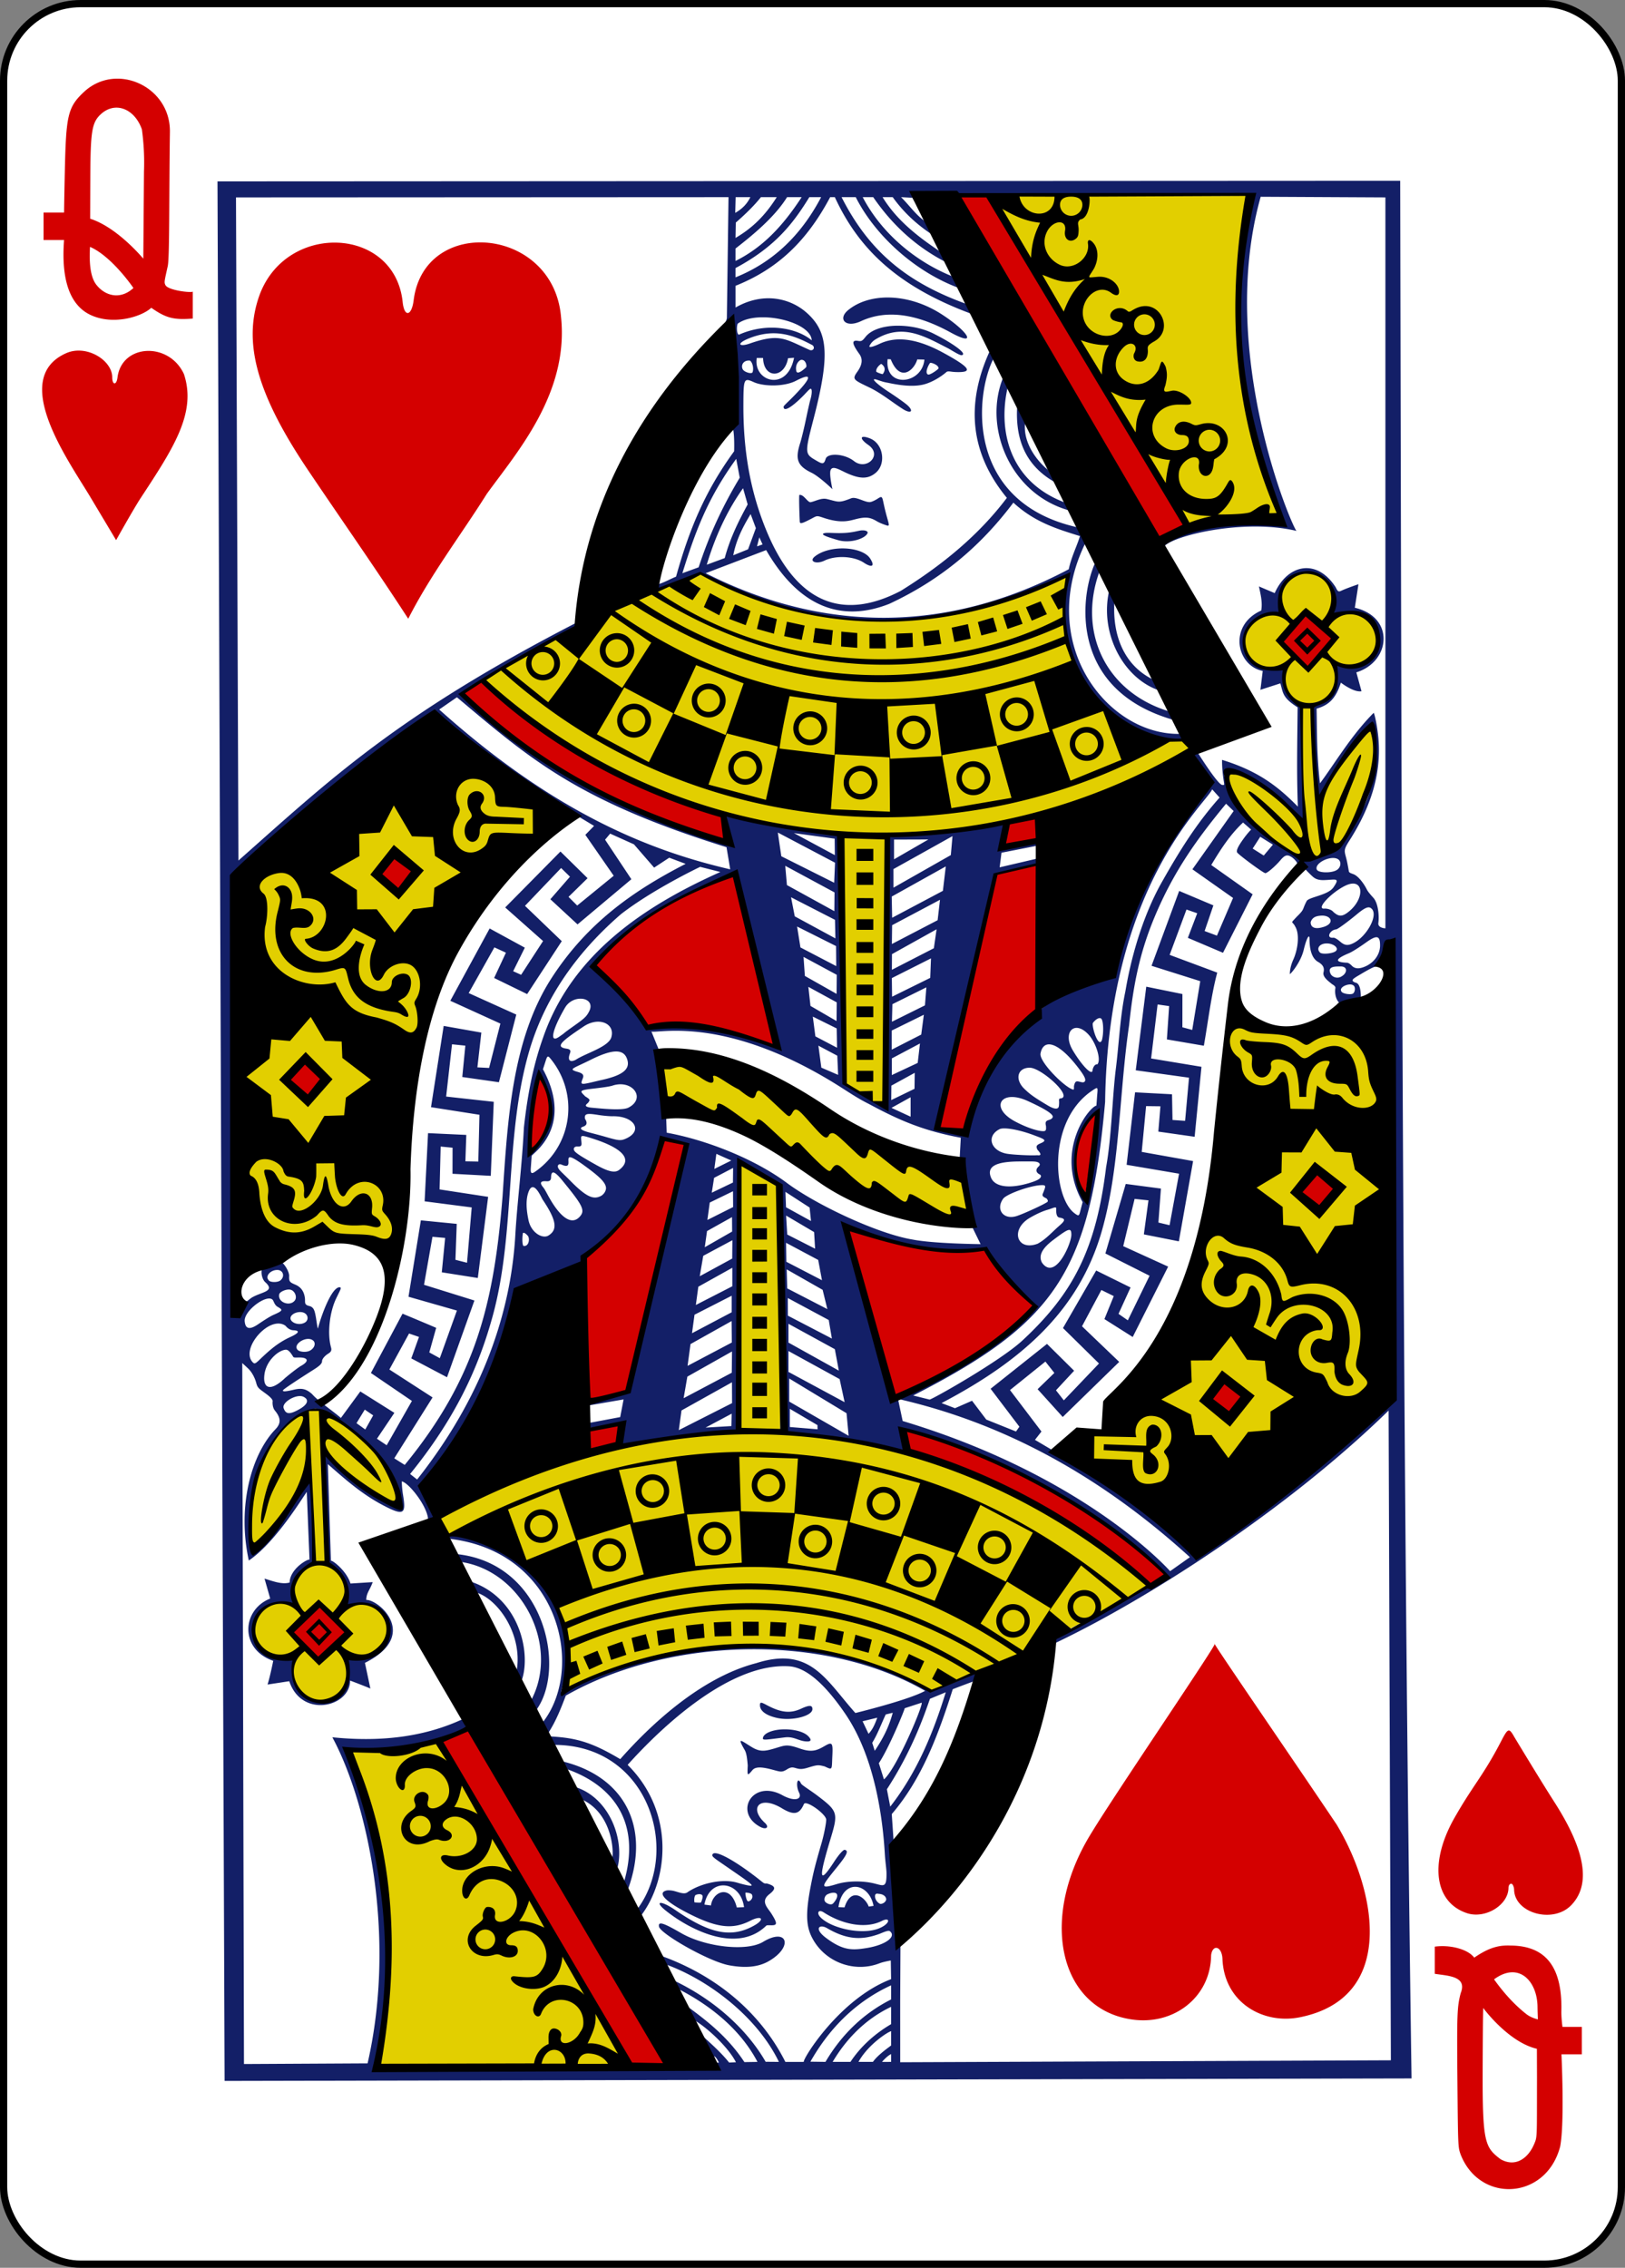 <svg xmlns="http://www.w3.org/2000/svg" width="224.225" height="312.808"><rect width="100%" height="100%" fill="#808080" stroke="none"/><rect ry="10.63" rx="10.63" width="223.228" height="311.811" x="2466.968" y="483.937" fill="#fff" stroke="#000" stroke-width=".997" transform="translate(-2466.47 -483.438)"/><path d="M193.206 24.937l-163.196.081.982 262.016 163.779-.342c-1.268-87.36-1.388-174.553-1.565-261.755zm-19.253 2.205l17.211.087V128.05s-1.072-.03-.973-.736c.134-.946-.011-2.714-.674-3.458-.28-.314-.735-.807-.915-1.166-.452-.9-1.196-1.833-1.791-2.085-.296-.125-.64-.195-.684-.4-.042-.19-.139-.818-.265-1.396-.317-1.447-.598-1.402.323-2.841 3.19-4.99 4.418-9.578 4.015-14.129-.126-1.42-.483-3.262-.651-3.515-3.083 3.09-5.315 6.908-7.413 9.729-.468-4.03-.4-7.072-.469-10.303 1.647-.47 2.643-1.346 3.352-3.588 0 0 1.765 1.382 2.846 1.185l-.712-2.604c4.722-1.449 5.367-7.61-.209-8.912l.502-3.245s-1.682.564-2.422.925c-.368.155-.46.032-.718-.5-2.6-4.046-6.637-3.185-8.418.803l-2.176-.924c.236 1.103.517 2.223.318 3.327-4.569 2.035-3.44 7.602.207 8.332l-.318 2.6 2.745-.886c.4 1.222.195 1.928 2.388 3.304-.053 5.45-.142 8.858.03 13.7-2.86-2.927-5.62-4.96-10.456-6.453 0 0-.045 1.174.236 2.957.093.588.075.502-.202.501-.629-.014-3.462-4.57-3.462-4.57s-.33.004-.617.289c-.337.335.434.953 1.517 2.562 1.268 1.883 1.146 1.803.15 2.648-5.664 4.806-13.843 23.095-12.469 24.874-3.58.214-17.533 7.055-20.067 21.16-.15.635-.448 1.46-.448 1.46l-4.035-1.002c2.434-11.553 7.926-35.044 7.926-35.044s3.862-1.098 6.121-1.34l-.024-.91-5.316 1.238.255-2.013 5.018-.987-.015-.477-5.311.713.866-3.352s-11.924 1.752-16.195 1.623c.27 13.034-.758 23.861-.205 37.908l-5.83-3.533c-.518-9.78-.673-34.48-.673-34.48l-16.097-2.53.535 3.881c-13.344-5.289-26.731-10.155-36.588-20.494 6.068-4.657 16.195-9.276 16.195-9.276l-.332-.741C54.66 98.716 45.41 107.635 32.9 118.7l-.337-91.471 67.96-.034-.226 16.682s-.089.432-.217.583c-.831 4.04 1.554 11.214 1.074 14.707.222 1.078.144 3.082.144 3.082-4.057 5.557-6.207 10.833-8.013 17.293-.699.278-1.729.85-2.456 1.045l-.207.882c1.592-.875 6.106-2.302 6.106-2.302 20.111 9.804 34.889 7.404 50.705.12-2.522 8.852 2.96 20.108 11.982 22.475 1.031.27 2.798.501 3.81.236 1.01-.291-2.274-7.804-3.728-8.086-4.358-1.887-6.152-6.322-5.688-11.408l-.722-1.214c-1.486 6.18 2.089 12.453 6.997 13.985l1.32 2.88c-8.896-2.668-12.684-10.998-9.723-19.234.051-5.14-3.278-7.412-4.806-9.627-7.737-2.95-9.174-10.115-7.821-15.906 3.601 1.532-2.427-5.085-2.427-5.085-2.653 5.745-3.761 13.009 2.306 20.37-3.925 5.201-8.986 9.315-14.644 12.83-8.27 4.314-14.474 1.407-18.469-8.149-2.398-5.737-3.257-11.457-3.245-17.447.013-3.71.055-3.822 1.444-3.193 1.306.59 4.137.674 5.827-.198 2.304-1.188 2.195-.465-.313 2.114-.682.702-1.41 1.335-1.41 1.47-.004.76 1.07.12 2.6-1.397.558-.554.971-1.087 1.146-1.079.2.01.182.722-.048 1.493-.089.296-.37 1.546-.626 2.774-.257 1.228-.609 2.67-.78 3.207-.68 2.13-.496 3.117 1.547 4.101 1.077.519 2.919 2.285 2.903 2.285 0 0-.44-1.937-.277-2.56.196-.748 1.086-.219 1.992.214 2.005.958 3.171.985 4.247.087 1.484-1.24 1.059-4.022-.776-4.748-1.346-.533-1.581-.04-.238.897 2.016 1.405-.257 3.578-1.969 2.231-1.339-1.053-3.664-1.171-3.923-.294-.246.83-.5.679-1.426.137-1.44-.842-1.453-.99-.246-5.634 2.286-8.796 2.062-12.026-.968-14.698-2.242-1.978-5.947-2.897-9.79-.698v-2.996c5.642-2.254 9.746-5.984 13.056-12.227h.645c3.295 7.135 8.621 12.259 18.642 16.017 3.915 3.866-4.963-11.102-2.129-4.974-5.317-2.06-10.057-6.05-12.665-11.043h1.45c1.526 2.207 4.621 6.234 10.131 9.015.5.419.983-.014.983-.014s-4.623-7.243-5.38-8.967l46.188-.327c-1.466 11.249-3.53 23.473 4.592 45.381-3.81-2-19.084 2.261-16.395 3.103 1.35-1.557 11.083-3.857 18.285-2.157-.595-.514-10.983-24.617-4.94-46.087zm4.94 46.087c.014.011.026.017.03.005-.01-.003-.02-.003-.03-.005zm-35.684 43.409l.043 1.763.366-.087-.212-1.715zm-41.7-89.443h2.028c-.445.916-1.095 1.602-2.086 2.167zm3.487 0h2.181c-1.7 2.705-3.506 4.344-5.687 5.625l.039-2.119c1.26-1.105 2.463-2.247 3.467-3.506zm3.607 0h2.013c-2.732 4.197-5.536 7.015-9.126 8.799v-1.715c2.217-1.724 5.362-4.259 7.113-7.084zm3.072 0h1.628c-2.799 5.332-6.702 9.014-11.813 11.062v-1.281c5.598-2.983 8.048-6.313 10.185-9.78zm4.45 0h1.955c2.683 5.33 8.256 10.373 14.375 12.584l.935 2.162c-8.067-2.896-13.41-7.121-17.265-14.746zm5.659 0h1.396c1.468 2.046 3.247 3.709 5.326 5.09l1.267 2.452c-2.806-1.888-5.938-4.18-7.99-7.542zm2.547 0l1.56.082 2.066 3.443c-1.376-.773-2.418-2.346-3.626-3.525zm-1.791 13.84c-2.14-.01-4.086.58-5.495 1.73-1.489 1.213-.394 2.535 1.748 1.54 3.648-1.693 7.838-.93 12.362 1.546 3.809 2.085 2.474-.087-1.079-2.408-2.436-1.61-5.112-2.396-7.536-2.407zm-17.202 2.731c3.068.024 6.584 1.383 6.67 3.183-2.036-1.702-6.126-2.529-10.05-.78-.301-.064-.343-1.131-.165-1.522.845-.623 2.15-.892 3.545-.88zm18.584 1.16c-1.94 0-3.716.508-4.537 1.6-.419.517-.53.572-.992.496-.902-.15-.852.371.178 1.8.5.694.418 1.483-.25 2.423-.767 1.08-.617 1.12 1.666 2.215 1.746.85 3.148 2.056 4.734 3.049 1.133.639 1.36.077.313-.766-.359-.29-1.423-1.049-2.379-1.671-1.62-1.055-2.81-2.12-1.522-1.647.59.186.743.264 1.392.375 1.67.361 3.319.562 4.72.28 1.004-.201 2.314-.866 3.39-1.797.275-.126.546.008 1.213.034 2.552.1 1.989-.65-1.675-2.648-3.626-1.978-6.47-2.339-8.79-1.253-.981.46-1.543.575-1.4.285.148-.303.42-.655.861-.91 3.749-2.244 6.761-.384 10.065 1.3 1.418.845 1.802 1.064 1.97.794.216-.346-1.581-1.623-3.992-2.831-1.414-.733-3.253-1.127-4.965-1.127zm-11.984 2.598c.635.248.35.973-.23.745-3.46-1.554-4.155-2.312-8.281-.873-1.364.475-1.904.055-.23-.662 3.644-1.526 6.29-.497 8.741.79zm-2.372 1.828c-.938 4.762-5.678 3.294-5.143.024l.871.005c.068 2.876 2.95 2.857 3.444.03zm27.57.01l1.276 2.73c-2.792 6.876.999 16.135 9.242 18.353 0 0 1.33 2.044 1.069 2.302-15.475-3.424-14.285-18.177-11.587-23.385zm-14.659.178l.433.024c1.337 3.32 3.278 1.412 3.656.01l.987.024c-.302 3.438-5.517 4.021-5.076-.058zm-11.929.097c.627-.073.84.866.665 1.04-.048.048-1.194 1.16-1.334.505-.205-.958.41-1.499.67-1.545zm-7.218.096c.053 0 .106.003.163.01.389.295.536 1.18.333 1.637-.23.238-1.16-.087-1.34-.443-.275-.52.05-1.21.844-1.204zm25.1.318c.305.012 1.145.375 1.064.78-.021.103-1.191.964-1.455.823-.507-.27.195-1.507.294-1.584.017-.014.053-.021.096-.02zm-6.84.149c.009-.002.017-.002.02 0 .09.067.838.532.202 1.392-.043.06-.891-.243-.905-.342-.069-.5.567-1.015.684-1.05zm18.753 6.03c-.188 3.951.842 7.788 5.158 10.252l-.93-1.695c-1.106-.882-3.424-3.397-3.134-6.39zm-38.757 7.064l.487 2.6c-2.375 3.947-4.178 7.825-5.673 12.358l-2.244.818c1.781-5.716 3.429-10.246 7.43-15.776zm.944 4.05l.636 2.235c-1.166 2.148-2.412 4.576-3.164 7.401l-2.48.915c1.116-3.743 2.748-7.38 5.008-10.551zm7.864.925a.423.423 0 00-.11.014c-.027.44-.022 1.658.072 3.665.018.38.391.22 1.445-.318.918-.47.823-.544 1.714-.246 2.466.845 3.587.478 4.55.23 1.47-.378 2.07-.225 2.924.286.47.28 1.11.488 1.238.534.676.246.418-.051-.044-1.878-.52-2.054-.296-2.28-1.12-1.744-.18.117-.703.406-.989.44-.717.083-1.915-.796-2.63-.517-1.73.677-1.714.499-3.32.105-.804-.197-1.573.293-2.27.43-.4.05-.905-1.005-1.46-1.001zm29.434 1.064c2.923 2.681 5.929 3.599 9.189 4.613-.393 1.334-1.18 2.833-1.546 4.575-16.966 8.968-34.016 8.686-50.098.545l8.345-3.188c4.56 7.896 10.405 10.004 16.976 7.42 7.343-3.415 12.78-8.167 17.134-13.965zm-36.253 1.58l.723 1.935-1.074 2.919-2.047.828c.392-1.988 1.148-3.622 2.398-5.683zm15.334 2.244c-.508.024-1.275.366-3.025.375-.947.006-1.689-.079-2.056-.005-.762.155.129.495 1.835.983 1.706.485 3.79-.247 4.05-.987.063-.181-.162-.397-.804-.366zm-14.135.953l.448.983-.765.274zm45.11.554l1.266 2.885c-2.195 4.749-3.651 17.765 11 21.815l.64 1.864c-9.972.194-19.964-12.48-12.907-26.564zm-33.547.982c-1.432-.014-2.93.342-3.896 1.108-.873.69.194 1.125 1.33.573 1.47-.715 3.923-.656 5.364.246 1.102.75 1.676.618.939-.525-.578-.898-2.115-1.385-3.737-1.402zm63.968 3.241c3.829-.063 4.227 5.419 3.481 5.89.216-.073.87-.265 1.801-.24 2.807.073 4.27 1.624 4.43 3.88.164 2.274-1.564 3.541-4.083 3.415-.935-.047-1.579-.141-1.536.024.468 1.817-.097 4.556-2.504 5.24-.277.078-.67.464-.68.602-.18 2.882.641 12.78.641 12.78s4.513-7.584 5.529-8.735c1.986-2.712 2.345-2.47 2.35 2.037-.33 6.25-1.332 7.685-5.013 12.93-1.577 2.26-5.308 1.073-4.97 2.6.074.338.68.944 1.286 1.518.387.367.788.598 1.695.568 1.592-.053 2.212-.376 1.26 1.008-.752 1.095-3.397 1.322-3.695 1.891-.693 1.325-.218 1.032-1.404 2.196-.906.994-.59.487-.178 1.305.649 1.055.379 3.161-.265 4.58-.524 1.156-.465 1.98-.465 1.98.01.097 1.473-1.51 1.915-3.367.368-1.545.798-2.32.795-1.454-.005 1.09.186 2.574 1.17 3.14.778.447.89.894.76 1.444-.133.569.475 1.07 1.075 1.546.14.14.614.326.563.626-.16.95.225 2.066.918 2.248.308.153 2.273-.015 2.598-1.121-.032-.353-.003-1.804-.785-1.888-.553-.254-.495-.406.342-.905 1.252-.747 2.16-1.282 2.778-1.397.828-.112 1.623-1.011 1.623-1.011l.159 59.667c-7.426 7.6-15.565 15.165-26.299 22.6-6.237-5.198-13.053-10.46-20.289-14.399l-2.499-1.478.896-1.146-4.34-5.721 4.884-3.93 1.238 1.565-2.312 2.244 3.467 3.834 7.792-7.6-5.133-4.912 2.672-5.003 1.71.838-1.29 3.173 3.905 2.47 4.888-9.708-6.198-2.822 1.57-6.52 1.912.202-.636 4.695 4.83.958 1.965-11.07-7.089-1.267.602-6.314 1.98.024-.29 3.492 5.01.712.943-9.65-6.95-1.151.897-7.45 1.589.226-.308 4.594 5.1.872c.56-3.116 1.017-7.028 1.849-10.084l-6.569-2.447 2.326-6.255 1.479.515-1.291 3.39 4.85 2.061 4.088-8.066-5.712-4.04c1.28-2.123 2.558-4.141 4.388-5.861l1.122.977s-.412.372-1.045 1.248c-.77 1.064-1.01 1.601-.906 1.878.104.273 3.633 2.879 3.901 2.88.311 0 1.482-1.066 2.085-1.782.646-.767.984-.84 1.652-.361.133.095.325.284.462.447.16.193.225.355.241.477a.372.372 0 01-.048.25c.057-.053.18-.146.443-.293.48-.268-.929-1.506-2.08-2.148-3.445-1.933-7.496-5.575-8.433-10.132-.343-2.047 4.947.415 8.592 4.045.552.55 2.605 2.538 2.605 2.538-.3-5.267-.728-10.618-.496-15.95l-.804-.559c-1.126-.784-1.56-2.07-1.662-3.36-.07-.89.693-1.345-1.05-1.287-3.626.032-5.725-3.38-3.525-6.299.786-1.092 4.131-1.625 4.127-1.599-.854-3.49 1.712-5.361 3.603-5.538zm-1.32 40.583c-.069.065-.04.065 0 0zm4.801-34.693l-.1.034a.208.208 0 00.1-.034zM63.046 96.176c10.127 8.526 16.589 14.262 37.202 20.684l.51 3.053c-11.853-2.737-24.783-8.276-40.154-22.047zm-3.048 1.97c6.412 5.986 12.985 10.545 19.638 14.37l2.336 1.406-1.204 1.233 3.915 5.644-5.037 4.108-1.2-1.195 2.63-2.576-3.742-3.68-7.623 7.716 5.225 4.632-3.03 4.657-1.097-.496 1.608-3.246-4.854-2.648-5.427 9.973 6.91 3.145-1.56 6.12-1.613-.081.544-4.797-5.196-.92-1.748 11.207 6.684 1.05-.159 6.453-1.782-.03.125-3.645-5.278-.246-.472 9.406 6.497.842-.646 7.633-1.598-.409.178-4.955-4.95-.487-1.706 10.537 6.68 1.907-2.36 6.569-1.45-.795.95-3.39c-1.219-.531-4.643-1.955-4.643-1.955l-4.363 8.182 5.658 3.852-3.481 6.116-1.344-.9 2.403-3.569-4.7-2.952-2.678 3.655c-1.136-.987-3.179-2.357-3.958-3.274-.833-.759-1.466-.874-2.538-.622-.846.2-1.66.353-1.474.053.092-.147 1.698-1.228 4.151-2.783.687-.435 1.227-.815 1.219-1.204-.006-.29.371-.75.867-1.05.548-.331.425-.64.337-.982-.474-1.84-.175-4.71.751-6.641.62-1.293.814-1.525.41-1.527-1.195.153-2.65 4.479-2.929 5.697-.093-.097-.223-1.237-.308-1.676-.153-.792-.264-1.284-.9-1.435-.761-.18-.52-.545-.598-1.117-.125-.928-.564-1.516-1.358-1.844-.764-.317-.847-.444-.813-1.204-.003-.598-.626-1.61-1.089-1.931l-2.648.934c-.209.7.068 1.606.505 1.936 1.331 1.252-.616 1.27-1.95 2.085-.36.233-.792.74-1.084.573-.847-.277-.78 2.253-1.613 1.936l.202-60.693c7.097-7.348 27.778-22.672 27.778-22.672zm107.265 10.734l1.021 1.132c-3.166 3.563-5.463 7.231-7.994 11.711-2.16 3.823-4.025 9.174-5.003 15.011-.755 3.573-.872 7.209-1.34 10.864-.475 3.934-.566 9.23-1.319 13.383-1.39 11.391-4.589 17.453-11.543 23.915-3.056 2.84-12.565 8.205-12.824 8.153l-2.254-.558c19.498-9.981 24.372-16.865 26.482-40.491.412-29.642 13.895-41.124 14.774-43.12zm1.917 1.984l1.045 1.006-5.692 8.038 5.61 3.954-2.225 5.196-1.7-.631 1.21-3.544-4.72-1.99-3.814 10.326 6.722 2.119-1.107 6.727-1.358-.366.005-4.584-4.99-1.017-1.449 11.534 7.349 1.021-.54 5.952-1.738-.12-.067-3.544-5.1-.27-1.166 9.997 7.238 1.228-1.31 7.104-1.54-.366.346-4.686-4.854-.64-2.808 9.592 6.097 3.073-3 6.15-1.286-.896 1.661-3.636-4.743-2.34-4.58 7.936 4.97 4.888-4.854 5.085-1.084-1.387 2.504-2.697-3.741-3.703-7.783 6.188 3.973 5.235-.467.66-4.103-1.647-1.965-2.596-2.35 1.03-1.854-.707c11.494-6.027 18.973-13.015 22.061-23.554 1.696-5.827 2.2-12.185 2.75-18.594.286-3.328.582-6.67 1.064-9.959.567-5.37 1.389-9.878 3.569-15.058 2.643-6.284 5.856-10.712 9.814-15.507zm-61.853 3.973l7.893 4.16-.116 2.765-7.296-3.655zm2.22.077l5.625.77.024 2.269zm-25.355.072l3.284 1.479 2.784 3.212 2.085-1.368 2.263.848c-7.151 3.675-13.497 8.073-18.44 15.66-5.506 8.456-6.118 19.526-6.823 30.21-1.175 14.738-3.702 25.09-13.499 37.038l-1.444-.91 5.287-8.4-5.962-3.852 2.717-4.965 1.372.472-1.064 2.962 4.931 2.6 3.78-10.585-6.954-2.167 1.166-6.622 1.748.155-.462 4.743 4.97.785 1.425-11.192-6.699-1.026.15-5.913 1.642.159-.01 3.597 5.283.284.41-10.21-6.57-.726.81-7.21 1.84.188-.424 4.325 5.056.722 2.398-9.333-6.568-2.966 3.544-6.304 1.594.732-1.628 3.491 4.556 2.22 4.777-7.3-5.076-4.874 4.985-5.215 1.223 1.199-2.706 3.11 3.751 3.468 7.426-6.231-3.626-5.452zm47.237.347l-.23 2.615-7.913 4.493-.005-2.562zm42.466.091l1.748 1.084-1.267 1.502-1.526-.963zm-45.793.371l-4.739 2.736v-2.721zm55.882 2.553c.247.005.474.058.65.173.477.311.408 1.077-.13 1.454-.701.491-2.622.458-2.813-.048-.274-.729 1.22-1.604 2.293-1.58zm-75.632 1.078l6.8 3.67-.024 2.586-6.544-3.597zm22.153.082l-.4 3.371-7.002 3.713-.058-2.923zm-33.893.063l2.788.708c-10.322 4.605-20.524 11.284-24.493 22.937-1.239 3.488-2.075 7.369-2.619 12.338-.256 5.24-.932 10.399-1.18 14.769-.504 8.899-3.433 20.95-13.552 33.755l-.968-.761c6.208-7.65 9.435-14.585 11.428-21.912 3.158-11.66 1.592-24.526 4.96-36.263 2.054-7.14 6.32-13.524 12.709-19.046 4.446-3.454 10.927-6.525 10.927-6.525zm4.685.977c.03-.001.045 0 .049.01 2.506 8.437 5.6 23.814 5.6 23.814-6.629-3.206-17.664-2.62-17.664-2.62s-6.209-8.009-7.411-8.668c4.965-6.698 18.48-12.489 19.426-12.536zm85.355 1.33c1.526-.05 1.417 2.27-.516 3.847-.987.806-1.443.693-2.172.048-.214-.287-.835-.492-1.29-.438-1.083-.004 1.057-2.244 2.962-3.169.393-.19.733-.28 1.016-.288zm-77.5 1.887l6.063 3.111.058 2.562-5.61-3.043zm20.553.347l-.327 2.817-6.313 3.285.033-2.596zm59.08 1.05c.21-.02.373.061.525.231.86.959-.775 3.863-2.63 4.734-.711.334-1.15.28-1.743-.231-.288-.248-.714-.574-.958-.55-1.062.11-.476-1.08.38-1.15.237-.02 1.722-1.131 2.846-2.066.754-.627 1.23-.936 1.58-.968zm-6.415 1.132c1.34-.033 1.828 1.083.241 1.57-1.13.346-1.76.1-1.757-.66.237-.78.92-.872 1.516-.91zm-72.385 1.507l5.38 2.697.023 2.764-4.94-2.576zm19.249.38l-.376 2.615-5.793 2.976.014-2.162zm60.721 1.098c.367.023.475.431.472 1.156-.004 1.2-.8 2.309-1.994 2.851-.874.397-1.49.366-1.926-.101-.198-.213-.474-.385-.616-.39-1.872-.074-1.57-.557.221-1.305.631-.264 1.87-1.122 2.456-1.541.66-.472 1.102-.687 1.387-.67zm-6.867.853c.918.003 1.726.65 1.218 1.069-.394.325-1.875.482-2.167.188-.554-.559-.06-1.261.949-1.257zm-72.212 1.859l4.584 2.47-.024 2.63-4.377-2.476zm17.587.202l-.106 2.692-5.264 2.596-.033-2.567zm56.633 1.116c.89.065.778.927.058 1.345-.537.373-1.233.176-1.517-.26-.64-1.216.814-1.07 1.459-1.085zm1.786 2.763c.148.298.066.83-.226.998-.39.165-1.403-.007-1.56-.302-.128-.243-.1-.37.15-.617.414-.33 1.345-.574 1.636-.079zm-75.342.05l3.916 2.139-.024 2.58-3.598-2.09zm16.283.068l-.193 2.485-4.556 2.258.063-2.422zm-47.696 1.565c.977.011 1.73.662 1.156 1.772-.359.693-.63.95-2.191 2.052-.637.45-1.19.861-1.233.915-.042.053-.45.334-.717.52-1.4.969-.914-1.054.833-4.036a2.483 2.483 0 012.152-1.223zm47.349 2.215l-.361 2.736-4.075 2.08v-2.634zm-15.32.256l3.295 1.632.048 2.663-2.99-1.57zm39.572.207a.292.292 0 01.265.125c.27.378.313 2.01.048 2.933-.461 1.086-1.358-1.655-1.257-2.35.192-.316.626-.695.944-.708zm-69.246.496c1.332-.025 2.296.885 1.845 2.234-.52 1.302-3.527 2.122-4.883 3.02-.888.44-1.103-.038-.829-.805.127-.354.224-.632-.452-.732-1.643-.242-.642-1.04 2.369-3.058.66-.442 1.345-.648 1.95-.66zm66.063.852c.472-.005 1.055.272 1.656.925 1.035 1.123 1.783 3.488 1.219 4.103-.433-.048-.647.59-.67.847-.065.745-1.425-.615-2.711-2.76-1.036-1.727-.534-3.104.506-3.115zm-55.483.4c4.061-.028 11.815.811 22.548 7.527 1.369.857 2.738 1.803 4.286 2.567 4.072 2.195 7.432 3.683 12.68 4.661l-.15 2.716c-.047.857 1.366 5.82.718 8.61-.963-.018.93.824.93.824l1.232 2.524s-6.442-.055-9.371-.631c-4.718-.767-13.329-4.767-17.491-7.912-4.323-3.172-10.853-5.808-16.45-6.83l-.078-2.335s-.556-7.997-1.001-9.092l-1.03-2.528c.252.101 1.332-.089 3.177-.101zm33.88 1.753l-.314 2.682-3.573 1.676v-2.297zm17.808.12c1 .002 2.514 1.173 4.243 3.51.389.527.69.984.746 1.301.052.292-.128.46-.414.424-.682-.123-.932-.37-1.122.477-.047.209.074.588-.16.52-1.212-.356-4.681-3.856-4.468-4.975.16-.84.575-1.258 1.175-1.257zm-31.823.178l2.606 1.387.115 2.644-2.316-.997zm-27.998.804c.8-.026 1.296.29 1.55.91.613 1.496-.472 2.397-3.693 3.073-2.799.665-2.742.707-2.35-.332.26-.69-.606-.766-1.089-.949-.816-.309-.148-.404 2.201-1.575 1.476-.735 2.58-1.1 3.38-1.127zm-9.314.708c.08-.006.175.069.313.241 4.07 4.93 3.023 12.114-2.129 15.661-.584.387-.605.028-.539-.742l.101-1.464c.027-.29 5.917-3.907 1.56-11.952l.367-1.137c.116-.362.194-.595.327-.607zm66.481 1.532c1.607.006 6.116 4.096 4.195 4.242-.226.018-.149.31-.15.496 0 .187-.01.54-.062.675-.139.357-.664.286-1.474-.193-2.051-1.215-2.517-1.602-3.226-2.273-1.396-1.32-1-2.954.717-2.947zm-15.877.703l-.029 2.205-3.212 1.556.02-1.994zm-40.708 1.584c2.162-.074 3.378 2.08 1.219 3.212-.864.453-3.706.136-5.028.02-1.492-.131-.61-.575-.53-.708.205-.337.364-.39-.414-.853-.618-.65-.972-.81.573-1.011.75-.098 2.572-.275 3.203-.482a3.54 3.54 0 01.977-.178zm65.808.525c.159-.007.142.257.077.944l-.106 1.474c-.985.157-5.876 6.238-1.903 13.31l-.332 1.257c-.153.622-.202.712-.717.328-2.979-2.058-3.945-12.536 2.224-16.87.402-.266.633-.437.757-.443zm-11.616 1.228c.575.01 1.278.172 2.085.54 1.88.855 3.128 1.546 3.42 2.003.18.282-.103.517-.482.626-.459.132-.515.324-.39.862-.002.312.078.658-.313.679-.725.039-2.344-.472-3.983-1.353-2.766-1.488-2.39-3.394-.337-3.357zm-14.052.034v2.682l-2.64-1.218zm-44.238 2.307c.28.007.65.057 1.137.134.594.095 1.517.187 1.993.179 3.008-.053 4.254 2.041 1.773 3.106-.679.29-.961.26-2.818-.28-.889-.258-1.977-.528-2.422-.654-.894-.254-1.203-.536-.612-.737.552-.188.6-.569.256-1.074-.084-.506.078-.69.693-.674zm69.891 0c-.426 4.154-.774 7.39-1.401 11.456-.458-.18-3.704-7.841 1.401-11.456zm-12.656 1.989c.979.017 2.631.394 4.238 1.025 1.405.517 1.582.655.612 1.07-.586.25-.515.473-.342.857.267.287.773.862-.024.746-.945.071-3.427-.07-4.185-.202-2.267-.398-2.884-2.441-1.026-3.39.15-.077.401-.112.727-.106zm-58.237 1.05c.21-.001.594.112 1.291.332 4.07 1.284 5.72 2.84 3.727 4.348-.578.438-1.475.252-3.168-.693-1.732-.967-2.6-1.497-2.923-1.84-.32-.34-.146-.73.346-.698.676.045.574-.294.52-.862-.037-.398-.062-.587.207-.588zm10.98.375l3.121.708-7.792 34.076c-2.66.768-4.194 1.098-6.063 2.105l5.389-.93-.467 2.437-4.893.92-.11.727 5.605-1.011s-.2 2.325-.395 3.226c5.35-.43 10.633-1.918 16.012-1.96 0 0 .13-26.893.111-29.824-.021-3.167.005-6.954.005-6.954l5.393 3.044.891 33.893 16.894 2.745c-.118-.572-.578-3.192-.578-3.192 12.525 3.693 25.224 9.153 36.465 20.435-5.23 2.83-10.174 5.637-15.256 8.358l-.737 1.059c12.886-6.02 32.475-18.534 46.621-32.367l.313 89.621-67.705.27-.004-8.384.038-7.493c-.275-4.806.562-10.098-.91-14.13l-.289-4.223c4.173-4.853 6.428-10.973 8.418-17.226 0 0 2.008-.778 2.986-1.122l.337-1.228c-1.941.99-6.395 2.653-6.395 2.653.479-.375-9.472-4.564-15.618-5.547-10.141-1.624-23.783.048-34.659 5.441-.532.376-.76.367-.626-.12 2.525-9.184-2.794-18.402-12.13-21.074-1.981-.566-3.603-.563-3.603-.563l.169.804c15.257 1.719 18.836 17.841 12.962 25.33-1.54 2.472-1.774 3.193 1.458 3.11 13.064-.106 17.605 14.49 11.652 22.568.015-.063.482.94.482.94 3.713-4.901 4.701-14.212-1.878-20.756 4.864-5.424 14.201-14.103 22.277-13.595 2.94.185 5.84 3.743 7.773 6.583 4.09 6.014 5.142 14.411 5.432 19.2.071 1.255.239 2.167.24 2.827.007 1.917-.36 1.688-1.598 1.368-1.555-.402-3.688-.418-5.264.062-2.532.772-2.123.332.13-2.46 1.33-1.648 1.509-2.156.959-2.264-.168-.033-.732.532-1.47 1.666-2.222 3.42-2.05 2.016-.442-3.318 1.045-3.468.939-3.71-1.907-5.865-.942-.713-2.099-1.406-2.201-1.623-.536-1.138-.76.29-.28 1.228.47.917-.524 1.335-2.272.39-4.115-2.28-6.793 2.335-3.121 4.334.866.471 1.349.085.68-.534-2.26-2.09-.688-3.85 2.368-1.999 1.767 1.07 2.439.727 3.03-.612.327-.545 3.07 1.42 3.067 2.182-.002.5-.32 2.101-.63 3.174-.88 3.026-1.118 3.966-1.498 5.928-.69 3.558-.672 5.38.067 6.944 1.656 3.504 5.823 5.157 9.439 3.747.525-.205 1.531-.376 1.531-.376l.044 2.572c-7.129 2.7-12.279 11.125-12.045 11.413l-2.542.005c-3.375-6.7-9.314-11.746-16.86-14.534 0 0-.908-1.511-.097 1.247.05 1.107 1.216 2.667 2.158 3.212 3.585 1.822 8.328 5.054 10.946 10.07l-1.801.029c-2.196-3.348-5.04-5.608-7.739-7.58-.634-.134.463 6.07 3.053 7.984l-46.472.81c3.172-12.408 3.78-26.176-3.65-44.224 6.16.379 11.626-.944 16.634-3.13l-.453-1.286c-5.706 2.724-11.966 3.26-18.232 2.62 4.753 8.8 8.913 27.243 4.863 44.98l-17.057.09-.236-96.69s.667.609.877.819c.535.537.897 1.34 1.05 1.921.194.744.4.789 1.463 1.585.51.381.805.718.805.915-.03.22-.037.897.308 1.314.936 1.133.77 1.86.067 2.591-3.27 3.402-5.318 10.551-3.665 18.093 3.879-2.61 7.873-9.437 8-9.448l.375 9.323c-.345-.077-2.712 1.326-2.74 3.159-1.072.319-2.38-.214-3.467-.535l.783 2.747c-3.98 1.587-4.195 7.032.418 8.587 0 0-.42 2.129-.783 3.273l2.996-.457c1.74 5.196 8.42 3.533 8.388-.092 0 0 2.032.763 2.804 1.102l-.752-3.542c7.597-3.79 1.914-8.751.18-8.68.023-.99.478-1.302.894-2.456l-3.067.193c-.563-1.83-2.625-3.326-2.702-3.126l-.424-13.344c2.32 2.022 4.602 4.097 7.677 5.706 2.838 1.486 3.126 1.154 2.706-1.41-.19-1.158-.173-1.917-.173-1.917 1.064.25 3.75 3.74 3.621 5.46.981 1.28 1.87-2.163-.66-5.094 6.736-7.054 11.87-18.745 12.964-26.713l8.958-3.564.1-1.165c6.103-4.083 9.286-9.763 10.961-16.186zm7.455 2.085l2.061.92-2.34 1.16zm-19.86.564c.397.183.999.578 1.825 1.184 1.752 1.285 2.774 2.169 2.808 2.948.017.384-.266.882-.708 1.117-1.058.56-2.07.102-4.358-2.24-.74-.756-1.234-1.16-1.46-1.497-.262-.392-.069-.762.366-.602 1.857.838.25-1.49 1.527-.91zm63.12.481c.382.002.683.01.872.048.496.1.64.381.332.655-.476.425-.34.855.14 1.084.33.157.196.49-.203.717-.232.134-.588.277-1.074.429-2.812.88-4.884.617-5.427-.693-.623-1.506.57-2.238 4.007-2.235.51 0 .971-.006 1.353-.005zm-40.948.896l-.024 2.018-2.919 1.401.318-2.047zm-24.806.63c.256.016.676.41 1.286 1.157 2.815 3.448 3.195 4.112 2.273 5.027-1.093 1.084-2.626.036-4.277-2.986-.222-.406-.493-.927-.655-1.117-.605-.709-.338-.93.429-.871.42.032.62-.116.63-.55.012-.457.115-.671.314-.66zm67.459 1.744c.512 0 .474.175.245.77-.176.528-.464.699.28 1.031.123.06.397.398.149.544-.587.397-3.211 1.592-4.16 1.907-1.846.613-2.982-.89-1.898-2.383.454-.626 3.574-1.759 5.129-1.86.096-.005.182-.009.255-.009zm-68.933 1.999c1.87 2.79 2.105 4.093.872 4.907-.78.594-2.442-.26-2.822-2.061-.291-1.38-.424-2.822.025-3.968.68-1.735 1.732.833 1.925 1.122zm26.265-1.156l.015 2.181-3.55 1.782.328-2.403zm7.234.087l3.337 2.162.192 1.859-3.448-1.898zm37.23 2.147c.088.002.135.041.135.145-.002.256-.066 1.17.433 1.252.982.163.758.469-.1 1.209-.932.824-1.782 1.802-2.905 2.403-2.893 1.07-3.803-1.989-1.064-3.578.946-.55 1.802-.928 2.442-1.108.48-.135.866-.326 1.06-.323zm-37.139 1.122l3.867 2.278.135 2.293-3.843-1.956zm-7.46.212l.015 1.994-3.776 2.162.313-2.23zm15.628 1.628c1.068.499 14.791 4.311 19.335 3.01 0 0 3.889 5.606 6.766 7.614-4.454 6.536-19.538 12.944-19.538 12.944zm30.888.14c.25-.009.31.24.308.708-.061 1.356-2.29 6.348-4.065 3.79-.487-.953.009-1.94 1.566-3.116 1.234-.933 1.87-1.371 2.19-1.382zm-74.715.787c.338.369.185 1.506-.545 1.43-.21-.021-.239-1.175-.1-1.8.21-.103.527.248.645.37zm28.248.633l-.024 2.533-4.48 2.437.482-2.817zm7.406.357l4.436 2.364.52 2.798-4.917-2.547zm-7.416 3.443v2.552l-5.032 2.582.341-2.519zm7.503.222l4.96 2.822.65 2.658-5.538-2.86zm-70.31.081c.813-.01 1.105.855.491 1.407-.405.377-1.555.3-1.656 0-.52-.502.193-1.394 1.165-1.407zm1.517 2.702c.12-.008.234-.001.332.024.586.15.951.996.593 1.479-.662.89-2.408.273-2.153-.853.067-.298.708-.614 1.228-.65zm61.203.852v2.283l-5.475 2.89.346-2.553zm7.744.318l5.649 3.034.433 2.557-6.072-3.159zm-71.63.068c.273-.015.49.06.607.265.105.182.23.648.622.876.731.425.807.513-.583 1.122-.586.256-1.736 1.04-2.138 1.31-1.23.828-1.73.55-1.82-.429-.114-1.233 2.131-3.079 3.313-3.144zm4.238 1.868c.285-.016.562.037.761.169.47.31.495.933.044 1.247-1.035.661-2.653-.245-1.792-1.035.242-.222.621-.36.987-.38zm59.639 1.238l.029 2.962-6.107 3.221.405-3.005zm-62.658.347c.4-.023.783.07 1.117.317.362.462.798.597 1.05.607 1.048.04.714.423-.385.925-1.515.691-2.58 1.569-3.67 2.581-1.134 1.053-1.216 1.28-1.589.848-1.386-1.605 1.316-5.156 3.477-5.278zm70.502.033l6.4 3.501.55 2.957-6.95-3.867zm-66.298 2.086c.259-.007.503.056.694.211.454.372.192 1.089-.439 1.411-.536.275-1.418.158-1.67-.096-.605-.61.49-1.505 1.415-1.526zm-3.092 1.488c.39-.038.744.46 1.06.996.11.135.548.075.862.077 1.198.01 1.365.517.202 1.161-.34.188-1.455 1.042-2.2 1.676-2.01 1.919-3.1 1.469-2.842-.496.246-1.879 1.877-3.314 2.918-3.414zm69.39.183l7.06 3.871.689 3.184-7.749-4.176zm-7.791.057l-.03 2.933-6.645 3.516.515-2.976zm7.897 3.733l7.908 4.786.289 3.116-8.197-4.72zm-7.902.52l.014 2.875-7.349 3.727.371-2.716zm-59.658 1.902c.188-.005.365.024.51.091.861.397.636 1.082-.659 1.787-1.32.72-1.773.595-2.056-.212-.239-.68 1.191-1.642 2.205-1.666zm82.566.39c13.75 3.147 27.21 9.953 40.28 21.835l-2.731 1.93s-11.453-13.06-36.903-20.717zm-14.924 1.368l3.814 2.249.01.573-3.824-.313zm-64.979.024c.29.015.544.183 1.907.833 5.474 3.952 7.666 6.334 9.025 10.667.815 2.596.799 2.49-1.878 1.078-2.518-1.336-5.969-3.555-8.196-6.424-.37 6.75.419 15.14.419 15.14 3.419 1.686 2.312 6.072 2.303 6.046 8.798-2.401 6.87 9.21.314 6.706 1.563 8.71-8.411 8.002-7.39.536-7.939-.307-6.535-8.96.055-7.764-.685-2.67.26-4.478 2.69-5.624l-.37-11.404s-6.471 9.286-7.552 9.14c-.634-.085-1.59-1.151.02-9.294.837-4.24 5.332-9.402 7.85-9.569.444-.03.63-.077.803-.067zm6.328.086l1.16.795-1.092 1.95-1.209-.876zm50.628.559l-.038 1.71-3.564.211zm-39.075 19.302c-.534.014.903.35 1.811 1.165 8.386 1.299 13.516 11.556 9.636 18.984-.47.333.255 1.95.728 1.343 4.09-5.798 1.045-20.048-10.889-21.406-.708-.06-1.108-.091-1.286-.086zm3.17 3.895c-.675 1.848-.852 2.29.876 1.537 3.052 1.13 6.346 6.099 5.292 11.09-.339.583.253-.38.655 1.262 1.507-3.654.004-11.534-6.824-13.889zm38.761 9.3c8.584-.026 17.08 1.85 23.838 5.735-2.297 1.277-9.627 3.058-9.627 3.058-4.119-4.622-6.219-9.244-13.667-6.881-7.8 2.013-14.825 8.765-18.778 13.244-3.964-2.36-6.11-2.936-9.625-3.131-.203-.006-.505.888-.255-.554 1.005-1.55 1.698-3.304 2.369-5.076 7.367-4.189 16.607-6.368 25.745-6.395zm26.684 5.933c-1.71 5.53-3.917 10.978-7.662 15.776l-.462-2.398c3.521-5.407 5.19-10.323 5.943-12.478zm-3.323 1.435c.22.351-3.413 9.01-5.206 10.585l-.703-2.235c1.462-2.209 3.627-7.534 3.564-7.585zm-22.162.01c-.113.01-.153.11-.154.327-.003.795.826 1.42 2.336 1.762 2.04.463 4.898-.242 4.902-1.208.002-.558-.396-.599-1.565-.058-1.465.678-2.759.545-4.671-.467-.439-.232-.702-.37-.848-.357zm18.17 1.381c-.567 2.098-1.41 3.642-2.485 5.245l-.347-1.103c.744-1.202 1.235-2.575 1.864-3.91zm-2.133.68c-.276.729-.58 1.574-1.21 2.224l-.818-1.733zm-12.915 1.607c-1.382.026-2.75.47-2.87 1.205-.057.352.474.216 3.045-.097 1.357-.165 2.004.638 3.248.554.633-.075.04-.66-.156-.83-.691-.587-2.048-.856-3.267-.832zm-5.9 1.6c-.14.028.016.38.534 1.28.28.488.35 1.48.405 2.096-.068 1.53-.063 1.482.693.597.476-.472 1.4-.368 2.865.029.945.255 1.172.347 1.827-.064.76-.477.938-.236 1.593-.105.631.127 1.204-.126 1.897-.318.845-.233 1.007-.18 1.743 0 1.125.533.961.485 1.055-1.42.094-1.877-.008-2.01-1.093-1.378-1.052.613-1.777.89-3.39.328-1.76-.613-2.008-.458-3.256-.082-1.508.454-2.194.609-3.395-.125-.79-.483-1.321-.87-1.479-.838zm-24.575 2.831l.674 1.098c6.08 2.175 10.199 7.145 7.768 15.522l.578.924c3.043-8.44-.43-15.418-9.02-17.544zm1.883 3.574l.828 1.7c4.575 2.21 4.302 8.296 4.045 8.056l.718 1.585c1.144-3.938-.941-9.754-5.591-11.341zm19.109 9.077c-.18.002-.299.063-.347.188-.118.303.236.485 2.326 1.931 1.795 1.242 3.183 2.164 3.077 2.34-.07.12-1.187-.152-1.984-.39-2.089-.62-5.169.128-6.896 1.344-.438.295-1.168-.027-1.801-.192-.254-.072-.813-.14-1.089-.068-1.306.342-.042 1.59 3.155 3.208 3.922 1.985 6.045 2.167 8.427.963 1.582-.819 2.15-.211.42.722-3.023 1.63-5.917 1.126-10.692-2.157-2.211-1.521-3.095-1.267-1.194.183 3.336 2.608 9.758 5.79 13.7 1.902.155-.056.513-.03.685-.03.82.004.854-.254 0-1.608-.515-.815-1.557-1.673-.29-2.672.962-.757.893-1.117-.269-1.464-.307-.085-.276.116-.737-.256-2.79-2.25-5.52-3.948-6.491-3.944zm1.208 4.445c1.172.033 2.352.935 2.721 2.557.033.145.062.293.082.448l-.998.038c-.828-3.306-3.32-2.21-3.568-.274l-.9-.12c.331-1.844 1.492-2.681 2.663-2.649zm20.674 2.822l-.665.098c-.435-1.217-2.403-2.853-3.341.114l-.838-.033c.583-4.02 4.232-3.396 4.844-.179zm-5.095-1.67c.272.386-.206 1.036-.483 1.333-.265.285-.854.045-1.101-.236-.216-.277-.056-.828.303-1.011.373-.19 1.007-.362 1.28-.086zm-11.683.12c.279.623-.501 1.09-.6.878-.167-.058-.374-1.087-.277-1.155.258-.008.771.076.877.277zm17.563-.102c.421.034.88.234.963.708.005.315-.359.656-.775.675-.183.008-.884-.507-.752-1.24.148-.261.32-.163.564-.143zm-24.416.198c.148.226-.129.901-.192.992-.033.047-.93.009-.91-.058.019-.066-.084-.574.134-.944.25-.158.789-.242.968.01zm16.287 2.177c.116.003.264.05.438.159 2.508 1.632 5.734 2.36 8.057 1.194.52-.26.858-.247.857.005-.001.275-.575.839-1.647 1.16-2.393.719-6.344-.23-7.71-1.695-.401-.43-.343-.832.005-.823zM91.2 265.32c-.24-.007-.317.134-.27.423.159.973 6.866 4.822 9.67 5.34 2.303.427 4.091.236 5.5-.582 3.42-1.986 2.542-4.673-.805-2.649-2.248 1.36-7.947.734-11.336-1.223-1.507-.87-2.36-1.299-2.76-1.31zm30.217 1.407c.848-.356 1.212-.48 1.398-.324.862.721-.55 1.845-3.126 2.284-2.06.339-3.3.405-5.652-1.335-1.82-1.347-.963-2 .083-1.388 2.782 1.626 4.849 1.677 7.297.763zm-29.62 4.207c5.933 2.125 12.683 7.25 15.68 13.475l-1.83-.015c-2.037-3.553-6.068-8.067-12.714-11.24-.588-.484-.895-1.348-1.136-2.22zm31.163 2.914v1.946c-3.667 1.847-6.74 4.692-9.059 8.615l-2.075-.029c2.377-4.21 5.94-8.15 11.134-10.532zm0 2.967v2.388c-2.319 1.36-4.254 3.151-5.61 5.206h-2.457c1.969-3.327 4.669-5.98 8.067-7.594zm-27.166 1.834c1.767 1.016 4.692 3.724 5.755 5.808l-.944.043c-.962-1.224-2.5-2.632-3.752-3.741-.8-.94-1.059-2.11-1.059-2.11zm27.166 1.532c.03 0 .03.018 0 .057v1.898c0 .05-1.761 1.2-2.51 2.273h-1.993c1.369-2.477 4.217-4.233 4.503-4.228zm.004 3.154l-.004 1.074-1.252.005c.083-.122.78-.888 1.256-1.079zm-24.435.27c.376.197.664.901.664.901l-.336.036z" fill="#131f67"/><path d="M47.805 241.583c4.127.112 12.837-1.429 12.697-1.272 0 0 27.022 44.896 25.923 44.451-.352.557-34.616.537-34.616.537-.742.009 7.27-16.636-4.004-43.716zm12.253-31.629c13.167-10.91 26.96-10.99 41.77-12.491l.34-37.077 5.36 3.208.113 33.971c19.55 1.465 36.417 8.625 50.908 21.158.181.272-20.965 11.578-30.226 14.57-7.19-5.278-26.16-8.605-38.739-4.547-3.455 1.114-7.698 2.898-11.825 4.215 2.99-17.898-10.987-20.54-15.903-21.367-.617-.103-1.352-1.428-1.798-1.64zm-16.9 5.787c.23-3.814-.02-7.63-.304-11.53-.076-.89-7.7 11.601-8.126 8.571-1.067-7.585 2.7-17.23 8.618-18.412.59-.799 12.314 6.458 11.778 12.728-.175 2.043-10.458-6.9-10.5-6.365-.242 1.045.302 15.039.62 15.011 2.962 1.666 2.317 3.806 2.64 5.58 7.936-1.17 7.502 7.631.013 7.356.463 10.399-9.195 5.7-7.292.162-9.726-.458-4.936-9.543-.094-7.546-.292-2.293.276-4.684 2.646-5.555zm11.157-44.118c-.56-.221-20.748-1.255-20.748-1.255l1.056-49.156c10.307-23.662 49.095-12.597 42.924-7.562-18.535 12.141-21.357 34.282-23.232 57.973zM91.55 151.43l-.616-5.458c-1.584-3.391 41.274 16.398 41.757 16.821l1.247 5.824c.248 2.559-27.26-10.367-42.388-17.187zm77.96-9.64c-.63 22.058-4.032 36.995-16.85 55.02-.356.592-3.978 2.092-4.26 2.602 1.832 2.896 12.29 7.145 17.12 9.428l25.13-14.962c.29.02-.86-52.418-.86-52.418zm9.51-23.954c-3.375-.515-11.231-8.66-9.602-11.123.05-1.849 9.773 5.227 10.785 7.134-.499-.567-.569-17.284-.726-16.62-.37.197-2.97-1.665-2.293-5.149-7.455 1.648-7.046-8.036-.53-7.64-.842-8.81 9.922-5.575 7.058.326 9.212-1.697 7.622 8.642.66 6.96.591 3.92-1.026 5.004-3.289 5.787.145 1.644.762 12.607.762 12.607s6.81-10.434 7.3-9.535c1.362 3.165-1.122 19.899-10.124 17.253zm-31.561-38.477c-3.074 10.59 5.347 22.69 13.303 22.656 1.6-.252 4.664.612 3.607 1.468-12.551 10.165-41.84 12.276-41.847 11.835.307 12.479-.252 25.083-.551 37.558l-5.367-3.231c-.172-11.38-.453-23.02-.714-34.398-18.765-2.448-35.631-8.5-48.959-21.37 8.85-6.557 19.422-10.652 29.578-14.79 12.787 6.64 30.59 10.476 50.95.272zm-9.262-50.317c-.588-.259 2.023-2.198 2.023-2.198s21.803.286 32.618.14c-3.94 16.17-1.153 30.657 3.936 44.569-1.35-.316-10.305.41-12.492 1.388-.351.353-25.808-43.504-26.085-43.899z" fill="#e2cf00"/><path d="M201.535 297.151c-.35-.99-.355-1.113-.434-10.172-.08-9.155-.042-10.158.454-12.057.949-2.368-1.822-2.38-3.577-2.663v-3.746c2.058-.284 4.537.313 5.446 1.518 2.138-1.479 3.522-1.727 5.001-1.668 4.97.02 7.154 3.09 7.02 9.015-.023.966.152 2.202.152 2.202h2.67v3.789h-2.81s.458 9.392-.178 12.713c-1.932 7.394-11.114 7.876-13.744 1.07zm10.124-1.333c.476-1.126.404-.656.423-9.275l-.013-3.94c-3.94-.909-7.423-5.63-7.4-5.63 0 0-.05-.453-.084 8.491-.04 10.137.32 10.726 2.467 12.367 2.084 1.178 3.8-.16 4.607-2.013zm-5.503-22.796c1.2 1.684 2.69 3.408 4.46 4.798.662.52 1.59.726 1.59.726s-.048-1.14-.052-1.721c-.025-3.54-2.573-6.324-5.998-3.803zM87.134 284.7l-26.36-44.496 3.955-1.718 27.176 46.279zm68.874-6.169c-9.897-1.56-12.682-14-5.408-25.702 3.442-5.676 17.85-26.8 17.003-26.096-.45-.394 11.073 16.352 16.834 24.94 5.455 9.058 8.357 23.858-5.048 26.576-5.133 1.04-10.471-2.047-10.708-8.042-.033-.84-.38-1.524-.87-1.526-.411-.002-.698.586-.7 1.167-.14 5.726-5.277 9.633-11.103 8.683zm46.4-14.641c-4.404-1.469-5.192-6.752-1.908-12.795 2.69-4.8 4.098-6.036 6.576-10.807 1.017-1.97 1.131-2.01 1.894-.665 1.844 3.047 3.861 6.363 5.507 8.941 4.317 6.726 5.076 11.418 2.306 14.251-2.513 2.57-7.833 1.076-7.86-2.205a1.548 1.548 0 00-.166-.589c-.203-.382-.605-.13-.609.383-.02 2.386-3.215 4.327-5.74 3.486zm-162.18-38.68l3.808-3.917 3.818 3.868-3.992 3.708zm84.575-24.954l-.536-3.18c15.189 3.718 27.62 11.522 36.558 20.022l-2.128 1.557c.664-.18-21.577-16.856-33.894-18.399zm-44.11-3.133l4.814-.698-.137 2.674-4.576 1.04zm88.9-2.114l-2.625-2.114 1.889-2.238 2.55 2.008zm-89.204-21.56c6.52-3.085 11.61-15.534 10.971-16.364l3.553.842-8.207 34.106-6.18 1.118c-.028-6.525-.14-13.179-.137-19.702zm42.907 19.298c-2.21-7.18-6.562-23.42-6.562-23.42.16.53 14.142 4.505 19.13 3.057 2.13 2.915 4.471 5.476 6.94 7.823-5.177 5.064-11.606 9.293-19.508 12.54zm58.612-26.137l-2.463-2.134 2.21-2.705 2.705 2.06zm-32.18-1.427c-2.007-3.605-2.147-7.68 1.577-11.7zm-76.514-6.987c-.159-.372.844-8.916 1.08-9.294.415-.665 1.226 1.732 1.609 3.563.48 2.296-2.106 7.094-2.689 5.73zm56.271-2.654s5.415-25.087 7.76-34.917l6.607-1.667-.892 20.599c-5.429 4.853-9.944 16.417-9.944 16.417zm-87.027-4.171l-2.615-2.442 2.212-2.42 2.306 2.36zm46.833-9.78l-7.182-8.401c4.45-6.187 11.835-9.77 19.661-12.58l5.3 23.574c-5.99-1.805-12.449-3.76-17.779-2.593zm-36.707-21.011l1.842-2.29 2.412 1.898-1.833 2.533zm86.468-7.083l4.622-.66-.348 3.172-4.893.778zM63.769 95.672l2.845-1.77c9.99 8.967 21.023 15.153 33.056 18.67l.809 3.874c-13.568-4.182-26.388-10.52-36.71-20.774zM180.5 92.095l-3.7-3.648 3.331-3.703 3.957 3.418c-1.306 1.97-3.588 3.933-3.588 3.933zM56.33 85.348c-4.586-7.08-9.867-14.598-14.021-20.792-6.89-10.304-8.754-17.29-6.584-23.61 3.556-10.357 18.73-9.812 19.835.713.225 2.15 1.241 1.968 1.519-.249 1.465-11.703 19.264-10.177 20.333 2.294 1.125 10.59-6.196 18.81-10.238 24.416-3.589 5.71-7.765 11.15-10.844 17.228zM12.474 68.574C9.47 63.554 1.26 52.212 9.13 48.717c2.795-1.24 6.366.973 6.357 3.337-.004 1.069.587 1.129.725.02.578-4.639 7.082-4.973 9.163-.486 1.78 5.339-1.432 10.207-5.935 17.064-1.033 1.574-3.419 5.856-3.419 5.856zM160 74.344L132.308 27.11l4-.033 27.252 45.498zM8.84 33.108H6.01v-3.793h2.83s.023-2.037.104-5.64c.172-7.678.372-8.873 2.632-10.984 4.47-4.177 11.96-.774 11.869 5.507-.129 8.86-.033 17.312-.298 18.51-.466 2.108-.513 2.228-.322 2.611.388.776 3.773 1.11 3.773.892v3.732c-2.585.2-3.657-.038-5.724-1.49-1.29 1.226-5.22 2.45-8.341 1.008-2.376-1.096-4.18-3.934-3.693-10.353zm9.572 6.617c-1.404-1.995-3.764-4.711-5.991-5.672-.135 2.285.062 4.206.883 5.239 1.306 1.643 3.412 2.02 5.108.433zm1.164-21.892c-1.04-2.9-3.717-3.879-5.67-2.072-1.225 1.133-1.42 2.316-1.445 8.762-.016 3.975-.02 5.646-.02 5.646 3.809 1.21 7.367 5.566 7.333 5.51l.094-12.023a33.434 33.434 0 00-.292-5.823z" fill="#d40000"/><path d="M132.056 26.314l-6.617.024 37.558 75.53s-1.018.171-3.01-.351c-9.021-2.367-14.58-11.895-12.54-21.243.207-.726.26-1.348.26-1.348-23.254 10.524-37.65 6.648-51.076-.053l-5.726 2.196c.38-3.458 4.658-16.443 11.057-22.557l-.01-6.55-.154-3.091-.505-5.61c-9.52 8.962-20.628 23.07-22.018 43.105 0 0-8.668 4.452-16.065 9.376.41-.054 11.523 13.59 38.222 21.252l-1.175-4.353c3.97 1.114 9.614 1.995 15.228 2.706l.75 34.197 6.377 3.776.217-37.862c.195.156 10.169-.351 15.54-1.632l-.756 3.65 5.307-1.045v2.663l-5.817 1.373-8.284 35.39 4.826 1.074c1.412-7.128 4.979-12.894 10.147-16.431l-.053-1.358c3.314-2.378 10.203-4.268 10.248-4.223 2.35-11.478 7.819-19.432 13.633-26.998l-2.77-3.76 10.62-3.897-14.741-25.075c5.671-3.914 16.917-2.456 16.917-2.456-4.82-13.012-9.056-26.434-4.295-46.13l-41.002.034zm13.45.816c-.009 3.29-4.308 2.951-4.832-.017zm26.342-.103c-2.609 15.081-1.744 29.772 4.305 43.731 0 0-.881.051-.992.03-.083-.017.103-.754.058-.95-.12-.524-.99-.278-1.72.212-.317.214-.683.458-.914.574-.75.374-4.55.345-4.55.345 1.24-.84 2.984-3.202 1.972-4.58-.23-.294-.368-.164-.59.233-1.08 1.918-1.616 2.218-3.059 2.2-2.263-.028-3.882-1.43-3.698-3.544.177-2.055 3.2-3.14 2.754-1.146-.122 1.776 1.64 2.12 1.965.351.122-.662.025-.355.169-1.131 3.523-1.87 1.578-5.675-1.71-4.879-.773.205-.87.277-1.416-.004-1.014-.523-1.856-.358-2.24.375-.337.646.177 1.163.93 1.166.781.003.932.379.93.847-.005 1.09-1.885 1.613-3.13.978-3.29-1.678-2.07-6.04 1.748-6.025 1.16.005 1.645.077 1.695-.173.139-.704-1.634-1.923-2.634-1.743-.849.165-1.364.387-.915-.742.275-1.164.267-1.692.033-2.567-.61-1.25-.595-.609-.973.405-1.257 2.086-3.153 2.547-4.786 1.406-1.515-1.059-1.47-3.07-.03-4.503 1.002-.996 2.075-.318 1.474.795-.249.46-.052 1.032.395 1.146.904.23 1.465-.301 1.47-1.397-.02-.603-.187-.737.9-1.358 2.813-1.606.709-5.995-2.466-4.584-.697.31-.86.612-1.175.467-1.327-1.254-3.23.331-2.105 1.17.487.237 1.082.327 1.238.342.274.156.183.546-.217 1.035-1.314 1.55-4.299.785-5.003-1.401-.816-2.532 1.772-5.193 3.756-3.718.587.437 1.095.482 1.098-.163.003-1.007-1.263-2.16-2.88-2.047-1.64.115-1.462.327-.568-1.156.66-1.32.57-2.61-.005-3.385-.443-.599-.898-.725-.852-.092.359 1.963-1.934 3.828-3.819 3.005-1.812-.81-2.71-2.838-1.82-4.599.82-1.624 2.811-1.792 2.48-.058-.156 1.106.685 1.688 1.497 1.036.296-.238.365-.447.386-1.16.022-.796-.3-1.028.212-1.494 1.343-.178 1.426-3.031 1.223-3.15l21.58-.1zm-24.055.096c.853 0 1.56.29 1.56 1.141a1.544 1.544 0 01-3.087 0c0-.852.675-1.141 1.527-1.141zm-15.122.11h3.43l27.09 45.148-3.208 1.56zm5.633 1.578c1.642.939 3.157 1.709 5.216 1.91-.603 1.224-1.152 2.56-1.252 4.846zm5.518 9.092c1.671.599 3.122 1.506 5.876.59-1.468 1.299-2.3 2.853-2.921 4.49zm14.094 5.454a1.427 1.427 0 110 2.856c-.79 0-1.43-.636-1.43-1.426 0-.79.64-1.43 1.43-1.43zm-8.776 3.564c1.208.445 2.474.74 3.879.675-.695.956-.931 2.41-.976 4.072zm4.147 7.116c1.119.545 2.442 1.34 4.79 1.085-1.555 2.638-1.222 3.366-1.381 4.52zm13.577 5.24a1.498 1.498 0 110 2.996 1.498 1.498 0 010-2.995zm-8.415 3.364c1.024.579 3.047.909 3.069.752-.13-.097-.582 1.95-.661 3.237zm4.715 7.69c1.455.859 3.066.777 4.013.878a17.329 17.329 0 00-3.053.883zm17.167 8.443c-3.507.226-4.32 2.915-3.905 5.64-2.673-.428-5.666 2.106-4.83 5.206.794 2.939 3.527 3.042 5.413 2.845-.144.714-.542 3.115 2.36 5.146l.386 15.259s-1.279-1.174-2.114-2.006c-3.644-3.63-9.127-6.26-8.784-4.214.051.3.168 1.064.256 1.695.58 3.455 5.22 7.189 8.384 9.068 1.13.63 1.83 1.305 1.83 1.305-5.918 6.327-9.1 13.078-9.892 19.779a1100.106 1100.106 0 00-1.916 17.548c-2.415 28.674-14.72 35.885-15.305 37.289l-.23 3.823-3.435-.255-3.958 3.424c12.966 6.7 20.53 14.785 20.424 14.938 10.352-6.779 19.289-14.31 27.724-22.104l-.164-63.842s-.7.256-.881.255c-.64-.002-.722.286-.944 1.507-.119.654-.509 1.256-.814 1.686-.58.816-.373.403.356.698 1.661.672-.495 3.717-2.855 4.089-1.7.267-2.65.58-2.938.973-3.578 3.13-7.143 3.625-9.839 2.475-1.326-.566-2.767-1.394-3.255-2.774-1.107-3.134 1.2-7.65 2.552-10.258 2.481-4.782 6.603-8.374 6.603-8.374l-.674-.732s.81.012.963-.043c3.556-1.294 3.776-1.312 4.43-2.254.654-.943 2.304-3.632 2.644-4.517 1.828-4.755 2.074-5.063 2.07-8.182-.002-2.527-.17-4.215-.659-4.349-2.802 2.148-5.631 7.166-7.286 10.123-.572-4.381-.742-12.03-.742-12.03.593-.655 3.958-.288 3.212-5.774 2.962 1.336 6.083-.708 5.953-3.56-.204-4.441-3.625-4.31-6.41-3.75 1.326-2.683-1.196-5.917-3.73-5.753zm-.054.373c3.66.114 4.385 4.158 2.143 6.447 0 0-1.454-1.118-2.224-1.755-.733.575-.944 1.073-1.75 1.665-.952-.704-1.527-1.95-1.536-3.151.045-1.876 1.937-3.25 3.367-3.206zm-83.612.126c14.81 8.276 33.379 8.868 50.377.433l-.207 1.401-1.864 1.05 1.055 1.931.583-.279.014 1.276c-14.012 7.569-37.483 9.135-55.858-3.433l1.6-.742s.36.252.707.467c.67.415 1.775 1.08 2.504 1.406l1.113-1.603s-1.699-1.035-1.532-1.103l1.508-.804zm1.305 2.538l-.848 1.926 2.124 1.132.809-1.941zm-8.057.216c22.806 14.315 44.034 10.054 56.782 4.2l.164 1.526c-16.454 7-38.09 8.879-58.685-4.965zm53.681.92l-2.027.81.804 1.858 2.085-.891zm-56.407.347c18.533 11.95 38.41 14.289 59.831 5.533l.819 2.288c-20.863 8.377-42.88 7.412-62.995-6.83zm14.24.067l-.828 2.004 2.297.871.67-1.965zm38.974.828l-2.008.65.626 1.917 2.08-.708zm-35.463.55l-.496 2.012 2.345.66.41-2.022zm84.874 3.313c.316 3.424-4.76 5.076-6.66 1.88l1.675-2.032-1.498-1.396c2.032-3.213 6.187-1.666 6.483 1.548zM84.332 84.85l5.528 3.8-4.016 6.241-5.953-3.997zm95.818.174l3.511 3.043-3.222 3.77-3.294-3.322zm-2.182 1.032l-1.974 2.295 2.136 2.271c-2.533 2.693-6.314 1.031-6.277-2.265.03-2.517 3.88-4.966 6.115-2.301zm-40.928-.883l-2.11.63.482 1.85 2.182-.568zm-28.452.583l-.39 1.989 2.423.52.409-1.98zm24.97.337l-2.244.486.385 1.98 2.25-.473zm46.828.467l-1.849 1.815 1.85 1.917 1.863-1.917zm-67.911.058l-.284 2.003 2.537.342.198-2.028zm17.09.274l-2.282.26.231 1.965 2.37-.299zm-13.474.231l-.029 2.057 2.225.178.005-2.037zm9.815.193l-2.235.082.015 1.989 2.283-.145-.063-1.926zm-40.77.02a2.378 2.378 0 102.379 2.379 2.378 2.378 0 00-2.38-2.38zm37.023.067l-2.196.019.01 2.013 2.263.01-.077-2.042zm58.227.01l.964.962-.964.95-.987-.95zm-95.255.76a1.563 1.563 0 010 3.125 1.567 1.567 0 01-1.565-1.565c0-.862.702-1.56 1.565-1.56zm-8.461.116l3.164 2.576c-1.007 1.927-4.195 5.996-4.195 5.996l-5.846-4.686 3.058-1.729a2.337 2.337 0 002.08 3.405 2.337 2.337 0 002.34-2.336 2.34 2.34 0 00-2.186-2.33zm-1.768 1.656a1.567 1.567 0 110 3.135 1.567 1.567 0 110-3.135zm107.537.741s.862.327 1.073.651c1.697 2.605-.07 5.702-2.915 5.641-3.323-.07-4.198-4.236-1.912-5.935l1.857 1.754zm-86.381 1.06l6.55 2.514-2.486 7.118-7.16-2.938zm-26.92.742c26.72 24.074 64.68 25.805 92.27 9.824l1.68-.034.891.915c-31.432 18.588-70.505 14.544-96.883-9.38zm73.575 1.435l2.11 7.036-7.244 1.907-1.618-7.127zm-76.315.255c8.11 7.815 19.575 14.662 33.04 18.546l.333 2.884c-14.295-4.292-25.091-10.025-35.608-19.975zm31.394.111a2.337 2.337 0 100 4.676 2.337 2.337 0 100-4.676zm-11.65.525l6.757 3.573-3.367 6.738-7.175-3.848zm11.62.246a1.567 1.567 0 110 3.135 1.567 1.567 0 110-3.135zm11.188.958l6.491.944-.298 7.195-7.576-.91c.291-2.533 1.383-7.229 1.383-7.229zm31.355.178a2.337 2.337 0 100 4.676 2.337 2.337 0 100-4.676zm-.029.77a1.567 1.567 0 110 3.135 1.567 1.567 0 110-3.134zm-52.78.102a2.337 2.337 0 100 4.676 2.338 2.338 0 100-4.676zm41.502.01l.929 7.228-7.089.351-.419-7.209zm50.806.645h1.006c.093 6.22.585 13.422 1.305 18.747.109.794.158 1.028.077 1.17-.696 1.233-1.505-.318-1.82-3.857-.087-.975-.198-2.395-.318-3.327-.364-2.821-.25-12.733-.25-12.733zm-119.811.11c-10.66 6.65-28.389 22.534-28.283 22.904l.072 61.035 1.387.067 1.146-2.244c-1.773-.444-1.277-3.776 2.12-4.445.579-.114 2.349-.71 2.783-1.04 2.577-1.965 6.765-3.125 9.703-2.35 4.285 1.096 5.164 4.246 3.102 9.723-1.626 4.318-4.846 9.839-7.87 11.413-.246.129-.78.39-.78.39s.703.64.959.805c8.33-4.814 12.534-22.078 12.309-32.82.336-11.002 2.233-22.044 6.675-30.074 7.34-13.272 17.048-18.607 17-18.656 0 0-13.089-7.946-20.323-14.707zm27.474.005a1.566 1.566 0 110 3.135 1.567 1.567 0 110-3.135zm64.747.25l2.529 6.719-7.027 2.875-2.533-7.06zm-40.413.034a2.337 2.337 0 100 4.676 2.337 2.337 0 100-4.676zm14.283.583a2.337 2.337 0 100 4.676 2.338 2.338 0 100-4.676zm-14.312.188a1.567 1.567 0 110 3.135 1.566 1.566 0 110-3.135zm14.283.583a1.566 1.566 0 110 3.135 1.567 1.567 0 110-3.135zm23.896.8a2.337 2.337 0 100 4.676 2.337 2.337 0 100-4.677zm-.029.77a1.567 1.567 0 110 3.135 1.566 1.566 0 110-3.135zm-49.626.12l7.021 1.796-1.632 7.364-7.922-2.105zm88.822-.19c1.149 3.597-.959 8.21-1.065 8.512-1.276 3.618-2.812 6.575-3.371 6.746-.475.18-.686.065-.684-.38.003-.683 1.57-5.317 2.803-8.298.302-.73 1.001-2.936 1.003-3.307.001-.558-.54.351-1.123 1.742-1.13 2.783-2.778 5.763-3.135 8.462-.257 2.205-.676 1.893-.983-.732-.426-3.645.371-5.52 4.47-10.595.98-1.214 1.986-2.461 2.085-2.15zm-51.582 1.87l2.032 7.21-8.288 1.416-1.29-7.31zm-34.702.728a2.337 2.337 0 100 4.676 2.337 2.337 0 100-4.676zm12.39.467l7.508.429.068 7.493-8.149-.352zm-12.42.303a1.567 1.567 0 110 3.135 1.567 1.567 0 110-3.135zm31.51.665a2.337 2.337 0 100 4.676 2.337 2.337 0 100-4.676zm-15.564.602a2.337 2.337 0 100 4.676 2.337 2.337 0 100-4.676zm15.535.168a1.567 1.567 0 110 3.135 1.567 1.567 0 110-3.135zm-15.564.602a1.567 1.567 0 110 3.135 1.567 1.567 0 110-3.135zm51.196.448c.123-.003.286.02.395.02 1.676-.02 7.33 4.042 8.779 6.5 1.201 2.172.58 3.034-.804 1.094-1.91-2.126-5.436-5.281-5.885-5.283-.482-.002.182.686 2.427 2.875 2.227 2.171 4.577 5 4.575 5.505 0 .332-.443.29-1.079-.102-1.389-.856-2.595-1.721-3.212-2.302a73.772 73.772 0 00-1.584-1.435c-2.077-1.82-4.444-6.018-3.776-6.824.03-.035.09-.046.164-.048zm-104.752.597c1.446-.042 3.078.878 3.145 2.562.046 1.19.127 1.281 1.203 1.3 1.027.02 3.993.372 3.993.372l.019 3.332s-1.432-.009-3.082-.087c-2.81-.133-2.797-.137-3.154 1.098-.145.5-.346.745-.906 1.113-2.523 1.657-4.956-1.35-3.39-4.19.538-.975.569-1.308.197-1.893-.755-1.695.25-3.522 1.975-3.607zm.616 1.705c-.311 0-.651.134-.963.443-.416.413-.42 1.59-.005 2.273.396.655.386.83-.077 1.262-.815.76-.838 2.267-.043 2.834.725.517 1.494-.166 1.498-1.211.004-1.145.806-1.125.806-1.125l5.279.092.017-.86-3.83-.192c-.533-.002-1.09-.053-1.501-.331-.436-.301-.933-.824-.458-1.46.664-.892.072-1.73-.723-1.725zM54.34 111.1l2.504 4.257 2.919.106.255 2.59 3.547 2.285-3.634 2.126-.18 2.607-2.753.346-2.557 3.203-2.451-3.198-2.702.014-.038-2.672-3.718-2.394 4.07-2.287-.044-3.053 2.885-.193 1.897-3.737zm88.456 1.936l.12 2.571-4.098.728.534-2.62zm-26.265 2.59l5.523.17-.318 36.093s-1.088-.007-1.295-.01l-.024-1.406-1.767.058-1.797-1.088zm-62.191.916l-3.241 4.103 3.925 3.429 3.458-4.012zm63.847.549v1.661h2.317v-1.661zm-63.775 1.42l2.283 1.671-1.739 2.297-2.2-1.907zm88.5.944l-.073 19.754c-7.59 5.957-9.954 16.442-9.954 16.441l-3.087-.183 7.845-34.798zm-41.142.438c-6.83 3.25-13.712 5.71-20.486 13.46 2.623 2.361 5.395 4.767 7.86 8.79 5.639-.84 11.913.168 18.757 2.86zm16.417.443v1.72h2.317v-1.72zm-76.768 2.48c.169.526.222 1.089.222 1.089 5.008-.42 3.73 5.392.54 5.591-.375.048.309 1.03 1.054 1.344 1.897.797 3.26.285 4.503-1.373.953-1.271 1.01-1.454 1.01-1.454l3.093 1.637s.088-.045-.458 1.373c-.993 2.58.456 5.744 1.575 3.438.596-1.23 2.35-1.929 3.564-1.42 1.419.594 1.91 3.127.915 4.724-.302.482-.31.583-.126 1.03.279.673.45 2.403.16 2.962-.379.724-.815.89-1.667.299-1.166-.81-1.819-1.146-3.848-1.71-3.563-.67-4.26-1.924-5.678-4.854-4.22 1.263-10.535-1.383-9.694-7.648.383-1.382.488-4.037-.216-4.58-1.382-1.064.134-2.6 2.21-2.846 1.706-.169 2.527 1.447 2.841 2.399zm59.706-1.815l5.49 22.99c-6.026-2.206-11.94-3.929-17.173-2.648-2.397-3.825-4.44-5.707-7.098-8.192 5.18-6.244 11.765-9.738 18.781-12.15zm-62.113 1.127c-.355-.004-.757.15-1.176.52 0 0 .371.31.574.732.322.674.326.673-.039 2.167-1.674 5.989 2.297 9.951 7.946 8.22 1.387-.429 1.334-.381 1.734 1.248.658 2.681 2.554 4.066 6.323 4.575.231.031.618.107.924.294 1.658 1.057.978-.35.525-.896-.323-.428-.915-.853-.915-.853s.506-.327.742-.452c1.064-.564 1.46-2.772.583-3.246-.8-.432-2.164.22-2.167 1.04-.007 1.498-1.897 1.657-3.55.412-2.124-1.598-.243-5.625-.23-5.62l-1.197-.526c.159.14-2.521 3.948-5.818 2.62-2.303-.927-3.926-3.594-2.858-4.355.778-.208 1.71.219 2.302-.236 1.177-.924.227-2.544-1.455-2.485-.353.013-1.155.169-1.155.169.088-.755.281-1.286.187-2.013-.098-.729-.603-1.308-1.28-1.315zm79.2 1.748v1.416l2.292.014v-1.415zm-.025 2.918v1.46h2.317v-1.46zm0 3.145v1.493h2.317v-1.493zm0 2.933v1.58h2.317v-1.58zm0 2.942v1.474h2.317v-1.474zm0 3v1.489h2.317v-1.488zm-75.308 1.455l1.95 3.294 2.316.101.092 2.263 3.94 3.01-3.444 2.461-.25 2.442-2.731.086-2.21 3.728-2.721-3.27-2.187-.352-.25-2.976-3.366-2.518 3.164-2.529.255-2.644 2.576.227zm128.18 1.575c.211.004.44.062.689.187.818.413 1.076.461 3.202.569 2.467.124 3.338.344 4.56 1.16.738.492.781.49 1.57-.033 3.464-2.295 7.418-.209 7.706 4.064.076 1.124.188 1.576.63 2.519.303.653.616 1.168.434 1.584-.555 1.273-3.222 1.354-4.676-.534-.26-.285-.524-.408-.886-.41-.722.268-2.568-1.185-2.547-1.247-.172 1.011-.258 1.815-.439 3.284l-3.231-.048s-.072-.592-.222-2.658c-.172-2.375-.762-3.07-1.521-1.787-1.307 2.21-4.779 1.238-4.98-1.392-.068-.891-.119-1.007-.607-1.382-1.634-1.257-1.158-3.906.318-3.876zm-52.872.13v1.32h2.317v-1.32zm53.243 1.41c-.642.047-.276 1.185.785 1.787.602.342.604.34.525 1.387-.143 1.898 1.686 2.829 2.5 1.272.14-.27.2-.613.144-.843-.341-1.38 2.643-1.003 3.361.424.165.328.35 1.2.438 2.08.085.834.106 1.801.106 1.801h.954s-.011-.576.043-1.127c.237-2.358 1.28-3.848 2.687-3.843.601.003.623.11.203.886-.711 1.315-.026 2.267 1.632 2.278 1.052.007 1.048.009 1.44.756.43.821.755 1.081 1.156.93.283-.108.288.05-.082-2.75-.551-4.174-2.98-5.298-6.333-2.933-.948.67-1.156.65-1.998-.164-1.262-1.218-2.06-1.497-4.527-1.589-1.175-.044-2.333-.159-2.572-.255a1.071 1.071 0 00-.462-.096zm-79.58 1.195c-.549.01-1.185.125-1.737.172.613 3.225.898 6.45 1.179 9.676 2.824-.49 6.481-.033 11.307 2.215 2.96 1.38 6.577 3.739 10.368 6.4 4.104 2.882 8.914 4.583 13.01 5.472 4.99 1.083 8.997.99 8.888.755-.221.037-1.799-7.912-1.592-9.611-6.902-.634-13.565-3.19-18.66-6.651-6.742-4.583-14.536-8.568-22.763-8.428zm26.337.27v1.338h2.317v-1.338zm-76.012.265l-3.664 3.818 3.987 3.776 3.386-3.848zm-.1 1.733l2.075 1.99-1.676 2.123-2.336-2.013zm51.672.313c.489.004.966.347 2.582 1.252 1.354.935 2.436 1.518 2.041.053.31-.422 1.81.951 3.579 1.816 2.132 1.708 2.14 1.296 2.417.448.286-.62.68-.201 2.384 1.377 2.238 2.073 2.037 2.076 2.485 1.56.51-.968.68-.958 2.504 1.137 1.896 2.115 2.297 2.566 2.702 1.661.624-.468.946-.013 3.52 2.403 1.266 1.263 1.563 1.067 1.8.217.246-.875.315-.678 2.452 1.016 2.474 1.98 2.72 2.126 2.822 1.44.164-1.09.93-.703 3.477 1.127 1.544 1.103 2.127 1.41 2.456 1.136.337-.594-.837-1.736 1.652-.66l.684 3.612-.862-.245c-.53-.15-1.69-.543-1.252.583.252.65-.374.573-2.307-.578-2.769-1.65-3.28-2.028-3.487-1.69-.365 1.234-.319 1.313-2.186-.15-2.173-1.648-2.61-2.103-2.914-1.541-.04 1.244-.646.992-2.672-.756-1.713-1.498-2.078-2.281-2.846-1.135-.21.398-.422.298-.706.091-.996-.737-3-2.851-3.566-3.459-.445-.485-.699-.328-1.064.072-.342.375-.368.259-1.474-.756-2.641-2.422-3.132-3.028-3.5-2.696-.302.568-.014 1.34-2.043-.26-2.544-1.833-3.649-2.646-3.477-1.445-.436.537-.13.643-2.677-.766-2.42-1.339-2.728-1.74-3.078-1.28-.237.726-1.05.465-1.05.423l-.49-3.675.871.01s.838-.341 1.223-.342zm-19.422.308c-.194.569-1.529 3.846-1.545 12.19.16.196 3.309-3.014 3.462-6.006.145-2.835-1.91-6.191-1.917-6.184zm43.857.232v1.521h2.317V147.7zm-43.691 1.206c2.944 4.668-.301 9.07-1.109 9.38 0-3.508.516-6.806 1.109-9.38zm77.272 3.921c-4.84 3.05-4.055 11.304-1.68 13.42.175 0 1.7-8.917 1.68-13.42zm-.663 1.016l-1.303 10.623c-1.692-1.874-1.992-7.461 1.303-10.623zm30.525 1.793l2.557 3.217 2.273.168.506 2.322 3.318 2.701-3.323 2.254-.294 2.572-2.47.25-2.447 3.848-2.393-3.77-2.292-.247-.073-2.475-3.602-2.658 3.439-2.066.067-2.798 2.692.01zm-90.56 1.006c-1.625 7.726-5.505 13.012-10.98 16.567l.029.78-9.222 3.698c-2.02 9.424-5.653 18.618-13.268 27.243l2.124 4.315-10.3 3.54 14.745 25.287c1.015 0-7.144 3.862-16.995 2.856 6.234 15.262 7.52 31.064 4.07 44.902l48.268-.203-36.889-72.385-.602-1.18c-.512-.946 19.61 2.83 15.338 21.493-.06.432.09.486.333.308 3.912-3.36 29.891-12.678 50.637-.376l6.164-2.552c-2.933 10.27-6.268 17.334-11.89 23.525l.954 14.616c9.947-8.146 20.742-23.102 22.19-42.976 4.48-2.183 8.377-4.662 12.55-6.997l.554.178 2.702-1.623c-8.665-9.479-26.356-18.539-37.693-20.92l.67 3.212c-6.256-1.68-10.934-2.044-15.8-2.566l-.747-34.01-6.3-3.712-.197 37.515c-4.71.058-15.54 1.916-15.54 1.916l.486-3.207-4.96 1.02-.087-3.125 5.606-1.608 8.129-34.461zm.679.766l2.59.525-8.046 33.787s-4.514 1.247-4.792 1.074c-.36-6.336-.496-19.248-.496-19.248 7.942-6.62 9.186-11.308 10.744-16.138zm-55.232 2.48c1.213-.015 2.518.867 2.6 1.662.208.49.382.7.709.746 2.03.28 2.094.818 2.152 1.989-.286 2.244 1.217.36 1.642-1.869.045-.232.02-1.935.02-1.935l2.485-.025s.084 1.779.12 2.062c.22 1.723.954 3.12 1.464 2.205 1.748-3.14 5.752-1.538 5.12 1.488-.157.716-.147.762.341 1.305.795.888 1.091 1.826.828 2.644-.256.799-.815.92-2.018.438-.565-.226-1.25-.307-3.082-.36-2.59-.077-2.752-.126-3.76-1.104l-.636-.616-1.098.645c-1.828 1.075-3.49 1.116-5.423.126-1.258-.645-1.99-2.19-2.186-4.6-.038-1.28-.397-2.207-1.19-2.513-.428-.403.049-1.205.78-1.936.336-.24.728-.347 1.132-.352zm144.901.366l-3.414 4.257 4.06 3.631 3.78-4.445zm-79.089.612l4.73 2.706.606 33.527-5.345-.149.01-36.084zm-65.682.467c-.36.035-.133.612.13 1.493.237.788.296 1.278.222 1.825-.502 3.674 3.71 5.542 6.751 2.995.809-.926.941-.866 1.618.126.835 1.045 2.049 1.385 4.595 1.232 1.162-.07 1.932.551 2.436.14.365-.264.011-.965-.693-1.372-.431-.25-.447-.289-.361-1.151.216-2.175-1.578-2.75-2.851-.915-1.052 1.516-2.638.514-3.15-1.99-.303-1.925-.546-1.895-.775-.216-.248 2.042-2.938 4.256-4.011 3.25-.294-.296-.291-.222.01-1.247.387-1.315.077-1.806-1.359-2.147-.235-.056-.505-.253-.597-.434-.76-1.176-.727-1.59-1.965-1.59zm145.113.78l2.167 1.869-1.888 2.23-2.306-1.773zm-77.948 1.194v1.585h2.023v-1.585zm0 3.193v1.666h2.023V166.5zm12.184 1.917c2.267 8.418 4.552 16.829 6.829 25.244 2.157-.862 14.612-6.39 20.486-13.465-.223.018-5.34-4.985-7.132-8.23-5.875.968-12.623-.263-20.183-3.55zm-12.184 1.002v1.555h2.023v-1.555zm13.46.423c5.354 1.597 12.212 3.8 18.527 2.678 1.628 2.926 3.985 5.334 6.645 7.556-4.779 5.198-11.69 9.164-18.839 12.217zm50.816.607c.27.002.542.104.804.337.847.753 1.5 1.014 3.232 1.296 2.788.454 4.915 2.195 5.519 4.517.253.975.393 1.028 1.781.679 5.262-1.324 9.319 3.038 8.067 8.86-.437 2.034-.572 2.277.038 3.083 1.338 1.442 1.628 1.46.164 2.73-1.333 1.198-3.98.62-4.541-1.324-.537-1.065-.529-1.145-1.411-1.286-3.434-.547-3.292-5.296-.058-5.846.27-.046.47.009.607-.053.918-.415-1-2.587-2.586-2.254-1.945.409-2.914 1.656-3.68 3.612l-3.062-1.748c.768-1.589 1.332-3.636.664-4.902-.54-1.068-1.221-1.11-1.43-.087-.49 2.405-3.48 3.123-5.442 1.165-1.096-1.094-1.224-2.268-.419-3.852.522-1.026.535-1.1.313-1.532-.77-1.505.273-3.402 1.44-3.395zm-64.276 1.955v1.623l2.028-.01-.005-1.613h-2.023zm64.652.135c-.623.005-.619.612-.044 1.349.512.518.611.756-.096 1.204-.886.821-1.08 2.057-.467 3 .92 1.414 3.041.626 2.798-1.04-.17-1.17.748-1.693 2.21-1.253 2.126.64 3.138 3.015 2.302 5.409a50.724 50.724 0 00-.47 1.503l.627.38s.745-1.19 1.036-1.55c2.414-2.967 8.121-1.464 7.485 2.248-.098 1.166-.093 1.323-1.363.958-.843-.434-1.658.467-1.632 1.594.041 1.015.923 1.83 2.143 1.666.968-.181 1.21-.148 1.141 1.156.1.907.437 1.508 1.03 1.816 1.442.595 2.183-.225 1.031-1.43-.698-.73-.655-1.86-.216-2.919.524-1.266.25-4.05-.554-5.62-1.16-2.262-4.403-3.21-7.118-2.08-1.241.663-1.377.816-1.498-.347-.68-2.885-2.851-5.066-5.557-5.259-1.04-.074-2.124-.642-2.788-.785zm-64.652 2.947v1.498h2.028v-1.498zm0 2.928v1.652h2.023v-1.652zm0 3.222v1.652s1.107-.03 2.023 0v-1.652zm66.053 2.649l2.215 3.274 2.452.164.289 2.644 3.717 2.316-3.221 2.018-.024 2.557-3.073.26-2.716 3.603-2.312-3.179-2.311.01-.544-2.837-4.094-2.075 4.2-2.394-.116-2.98 2.856-.02 2.682-3.361zm-66.053.39v1.695h2.023v-1.695zm0 3.106v1.676h2.023v-1.676zm64.81 1.247l-3.173 4.224 4.277 3.534 3.4-4.271zm-64.81 1.69v1.835h2.023v-1.834zm65.138.222l2.206 1.705-1.575 1.998-2.191-1.67zm-65.138 3.169v1.536h2.023v-1.536zm-60.196.197c-3.9.018-7.588 6.333-8.471 9.324-1.045 3.83-1.2 10.76-.207 10.955 3.495-2.514 5.151-6.777 7.777-9.968.408 3.69.343 10.808.343 10.808s-1.554.818-2.392 2.109c-.604 1.074-.797 2.357-.282 3.553-1.943-.631-5.463.082-5.663 3.67.126 5.051 5.643 4.34 5.663 4.27-.117-.03-1.086 5.375 3.81 5.948 1.756.206 4.847-1.075 3.93-5.99 3.09.51 5.754-1.192 5.788-4.166.039-2.037-1.509-3.79-4.176-3.8-.555-.002-1.729.25-1.729.25.038-.293 1.068-3.455-2.518-5.75l-.564-14.625s1.238 1.35 1.792 1.86c2.383 2.193 3.94 3.298 6.689 4.748 2.677 1.41 2.346 1.063 1.883-1.619-1.265-4.026-3.909-7.07-9.502-10.874-.72-.49-1.45-.706-2.171-.703zm.385.313l.785 20.686-1.16-.002-.998-20.664zm114.75.684c.103-.004.208 0 .317.01 2.523.212 3.171 3.033 2.037 4.286-.448.495-.603.602-.37.905 1.082 1.372.478 3.54-.593 3.872-3.404 1.059-3.92-.804-3.91-2.995l-5.259-.198.034-3.063 5.798.116c-.437-1.391.4-2.874 1.945-2.933zm-117.187.034a.369.369 0 01.063 0c.545.046-.016 1.503-1.537 3.722-1.027 1.501-2.457 4.148-2.884 5.216-.936 2.337-1.567 6.53-.94 5.76.567-1.753.622-2.483 1.108-3.742.641-1.643 3.632-7.044 4.224-7.575.506-.455.638-.176.626 1.343-.027 3.422-1.648 7.021-5.514 11.235-.645.703-1.504 1.47-1.565 1.47-.373-.002-.363-.777-.357-2.404.025-6.463 2.425-12.234 6.116-14.717.289-.194.507-.295.66-.308zm3.915.299c1.696.496 4.741 3.219 5.996 4.618 1.453 1.568 3.4 5.91 3.058 6.578-.114.293-.36.247-1.209-.231-5.398-3.038-9.262-6.783-8.25-7.994.284-.339 1.443.36 2.996 1.8 1.056.937 2.136 1.887 3.101 2.837 1.517 1.494 1.859 1.713.944.053-.82-1.49-3.147-3.992-5.962-6.116-1.144-.863-1.404-1.56-.674-1.545zm113.604.871a.525.525 0 00-.188.034c-1.062.447-.63 1.824-.732 2.88l-5.837-.203-.033.81 5.475.298c.096.826-.334 2.608.37 2.909 1.533.637 2.37-1.338 1.07-2.524-.463-.411-.965-.593.323-1.175.848-.725.98-2.14.255-2.769a1.124 1.124 0 00-.703-.26zm-73.845.24l-.294 2.163-3.385.853-.087-2.312zm39.927.767c12.499 3.366 26.393 11.01 35.415 19.643l-1.806 1.185c-9.374-8.66-21.74-15.233-33.103-18.498zm-21.536.332c20.582-.057 39.345 7.944 54.486 20.867l-2.476 1.56c-13.81-11.416-29.111-19.03-49.698-19.937-13.456-.594-28.811 2.857-43.944 11.182l-1.127-2.047c14.698-8.014 29.127-11.587 42.76-11.625zm-1.618 3.101l8.096.236-.501 7.518-7.359-.241zm-8.707.535l1.142 7.252-7.046 1.315-1.998-7.272zm25.625.958l8.042 2.143-2.653 7.392-7.06-2.013zm-12.882.106a2.311 2.311 0 100 4.623 2.311 2.311 0 000-4.623zm0 .8c.851 0 1.541.675 1.54 1.512a1.53 1.53 0 01-1.54 1.517 1.53 1.53 0 01-1.541-1.517c0-.837.69-1.513 1.54-1.512zm-15.97.014a2.312 2.312 0 100 4.623 2.312 2.312 0 000-4.623zm0 .8c.852 0 1.542.675 1.542 1.512a1.53 1.53 0 01-1.541 1.517 1.53 1.53 0 01-1.541-1.517c0-.837.69-1.513 1.54-1.513zm31.838.929a2.312 2.312 0 100 4.624 2.312 2.312 0 000-4.624zm-44.816.27l2.384 7.074-6.824 2.764-2.557-6.988zm44.816.53c.851 0 1.541.675 1.54 1.511a1.53 1.53 0 01-1.54 1.517 1.53 1.53 0 01-1.541-1.517c0-.836.69-1.512 1.54-1.512zm13.368 1.694l7.238 3.824-3.741 6.761-6.747-3.515zm-60.601.612a2.311 2.311 0 100 4.623 2.311 2.311 0 000-4.623zm27.344.222l.337 7.141-6.41.453-1.165-7.098zm7.69.375l7.306 1.011-1.72 6.877-6.611-1.064 1.025-6.824zm-35.034.202c.851 0 1.541.676 1.541 1.513a1.53 1.53 0 01-1.541 1.516 1.53 1.53 0 01-1.541-1.516c0-.837.69-1.513 1.54-1.513zm23.934.925a2.311 2.311 0 100 4.623 2.311 2.311 0 000-4.623zm-11.673.289l1.892 6.95-7.045 2.017-2.162-6.684zm25.576.11a2.311 2.311 0 100 4.624 2.311 2.311 0 000-4.623zm-13.903.4c.851 0 1.541.676 1.541 1.513a1.53 1.53 0 01-1.54 1.517 1.53 1.53 0 01-1.542-1.517c0-.837.69-1.513 1.541-1.513zm13.903.4c.851 0 1.541.675 1.541 1.512a1.53 1.53 0 01-1.54 1.517 1.53 1.53 0 01-1.542-1.517c0-.837.69-1.512 1.541-1.512zm24.724.015a2.311 2.311 0 100 4.622 2.311 2.311 0 000-4.622zm-12.506.674l7.06 2.413-2.818 6.597-6.756-2.572zm12.506.125c.851 0 1.541.675 1.541 1.512a1.53 1.53 0 01-1.54 1.517 1.53 1.53 0 01-1.542-1.517c0-.837.69-1.512 1.541-1.512zm-53.108.246a2.312 2.312 0 100 4.623 2.312 2.312 0 000-4.623zm0 .8c.852 0 1.542.674 1.541 1.511a1.53 1.53 0 01-1.54 1.517 1.53 1.53 0 01-1.542-1.517c0-.837.69-1.512 1.541-1.512zm42.774 1.347a2.311 2.311 0 100 4.623 2.311 2.311 0 000-4.623zm0 .8c.85 0 1.54.675 1.54 1.512a1.53 1.53 0 01-1.54 1.517 1.53 1.53 0 01-1.541-1.517c0-.837.69-1.512 1.54-1.512zm-82.696.804c1.847.078 3.233 1.737 3.317 3.464.064 1.312-1.61 3.03-1.61 3.03l-1.949-1.804-1.87 1.723c-.316.105-1.77-2.365-1.325-3.643.578-1.665 1.768-2.84 3.437-2.77zm104.964 0l5.59 4.575s-2.453 1.492-2.908 1.758c.056-.2.082-.41.082-.626a2.312 2.312 0 10-2.837 2.254c-.574.33-1.338.756-1.338.756l-2.952-2.476zm-8.852 12.227l-2.474 1.015c-15.224-10-36.052-15.473-59.86-5.403l-.82-1.973c17.676-7.36 39.975-9.652 63.154 6.361zm-1.353-9.992l5.99 3.674-3.804 5.842-5.85-3.742zm-1.81 11.326l-2.514.944c-18.584-11.94-38.391-11.304-56.09-4.146l-.273-1.677c20.84-9.023 41.755-6.152 58.876 4.88zm12.467-9.366c.852 0 1.541.675 1.541 1.512a1.53 1.53 0 01-1.54 1.517 1.53 1.53 0 01-1.542-1.517c0-.837.69-1.512 1.541-1.512zm-108.129 2.738l-2.066 2.085 1.886 2.12s-.598.506-1.032.743c-2.473 1.346-5.179-.78-5.05-3.076.189-3.345 4.22-4.94 6.262-1.872zm98.334-1.597a2.312 2.312 0 100 4.623 2.312 2.312 0 000-4.623zm-89.969.094c1.84.014 3.268 1.426 3.445 3.05.14 1.296-.533 2.54-1.986 3.421-1.97 1.195-4.26-.74-4.22-.859l1.662-1.642-1.998-2.044c-.058-.038 1.318-1.94 3.097-1.926zm-5.753.397l3.404 3.395-3.602 3.357-3.337-3.352zm89.79 9.034l-1.913.877-2.605-1.57-.77 1.478 1.449.92-1.507.565c-17.364-9.754-36.983-6.929-50.025-.455 0 0 .113-1.004.12-1.004l1.42-.724-.53-1.796-.76.221-.059-1.988c18.622-8.385 39.75-6.465 55.18 3.476zm5.932-8.726c.851 0 1.541.676 1.541 1.513a1.53 1.53 0 01-1.54 1.516 1.53 1.53 0 01-1.542-1.516c0-.837.69-1.513 1.541-1.513zm-95.795 1.214l-1.815 1.806 1.806 1.926 1.762-1.864zm56.836.4l-2.38.106.126 1.94 2.321-.057zm1.623.01l.043 1.94 2.157-.01-.01-1.916-2.19-.015zm3.828.033l-.106 1.931 2.143.096.154-1.921zm-9.246.246l-2.437.265.27 1.95 2.307-.27zm13.238.029l-.173 1.993 2.2.25.3-1.906zm-66.269.01l1.06 1.126-1.055 1.05-1.122-1.098zm48.923.591l-2.35.371.25 2.008 2.293-.452zm21.32 0l-.39 1.86 2.186.524.356-1.897zm-25.172.814l-1.975.525.429 1.955 2.085-.51zm28.923.077l-.414 1.888 2.23.607.447-1.81zm-32.184.94l-2.066.731.535 1.811 2.1-.708zm36.022.207l-.689 1.815 1.932.775.852-1.647zm-39.431 1.064l-1.96.804.809 1.796 1.859-.847zm-40.4.056l1.985 1.98 2.357-2.126c2.057 1.819 2.024 6.073-1.617 6.783-3.18.62-6.09-4.14-2.725-6.637zm83.37.382l-.755 1.666 2.133.94.737-1.604zm-60.851 10.691l26.92 45.754-4.257-.081-26.053-44.214zm-4.42 1.743l1.49 2.312c-2.916-2.32-7.2-.368-7.02 2.557.143 1.306 1.248 2.1 1.253.843-.133-1.315 1.73-2.46 3.082-2.398 2.495.032 4.018 3.238 2.297 4.835-1.133 1.042-2.665.996-2.148-.434.081-.493.041-.673-.193-.886-.715-.653-2.036.198-1.714 1.132.211.614.273.765-.462 1.271-2.855 2.005-.866 5.956 2.59 4.156.707-.255.994-.292 1.315-.168 1.439.553 2.419-.696 1.055-1.344-.792-.377-.813-1.02-.048-1.532 1.632-1.09 4.174.614 4.165 2.794-.006 1.542-2.041 2.682-3.992 2.234-1.16-.266-1.298.52-.236 1.334 2.06 1.58 5.142.27 6.063-2.572.29-.893.248-1.08.248-1.08l2.747 4.535s-.852-.403-1.367-.56c-2.586-.79-5.486.887-5.495 3.178-.005 1.08.634 1.497.992.65.833-1.97 2.644-2.738 4.503-1.907 1.72.769 2.507 2.51 1.835 4.065-.704 1.627-3.064 2.106-2.798.568.127-.733-.32-1.18-1.108-1.108-.298.028-.68.894-.578 1.31.096.39.028.484-.982 1.272-2.4 1.87-.554 4.925 2.441 4.04.504-.149.691-.135 1.142.082 1.083.522 2.22.197 2.225-.636.001-.572-.257-.792-.935-.794-1.027-.004-.805-1.166.333-1.734 2.85-1.424 5.761 2.172 4.026 4.975-.746 1.204-1.217 1.328-3.882 1.035-.43-.047-.624.247-.368.597.788 1.117 3.133 1.471 4.5.853 1.474-.668 2.372-2.352 2.476-4.149l3.012 5.26c-2.343-2.45-6.385-1.513-7.034 1.995-.003.889.807 1.352 1.088.62 1.219-3.165 5.85-2.194 5.837 1.224-.001.55-.11.862-.462 1.344-.85 1.64-3.023 2.044-2.63.573.176-.455-.172-.95-.77-1.093-.588-.141-.963.351-.949 1.247.011.67.016.875.016.875-1.084.457-1.775 1.351-2.016 2.675l-21.086.047c2.507-14.615 1.918-27.813-2.875-40.293-.414-1.083-1.01-2.656-1.01-2.656l3.722.099c.898.778 4.29.476 5.616-.727zm3.58 5.739l2.179 3.912c-.902-.516-1.82-.859-3.222-.978.732-1.086.79-2.06 1.044-2.934zM58 250.468a1.434 1.434 0 110 2.87c-.793 0-1.44-.642-1.44-1.435 0-.794.647-1.435 1.44-1.435zm15.016 11.686l2.097 3.733c-1.02-.434-1.882-.859-3.477-.9.58-.678 1.082-1.816 1.38-2.833zm-6.05 3.999a1.36 1.36 0 110 2.72 1.355 1.355 0 01-1.357-1.358 1.36 1.36 0 011.358-1.362zm15.198 11.636l3.096 5.493c-1.217-.698-2.529-1.581-4.174-1.412.783-1.672 1.21-2.585 1.078-4.081zm-4.12 6.853l-3.322.011c.664-2.904 3.35-2.148 3.322-.011zm3.143-1.4c1.13.058 2.104.444 2.714 1.429l-4.18.01s.03-1.444 1.466-1.439z"/></svg>